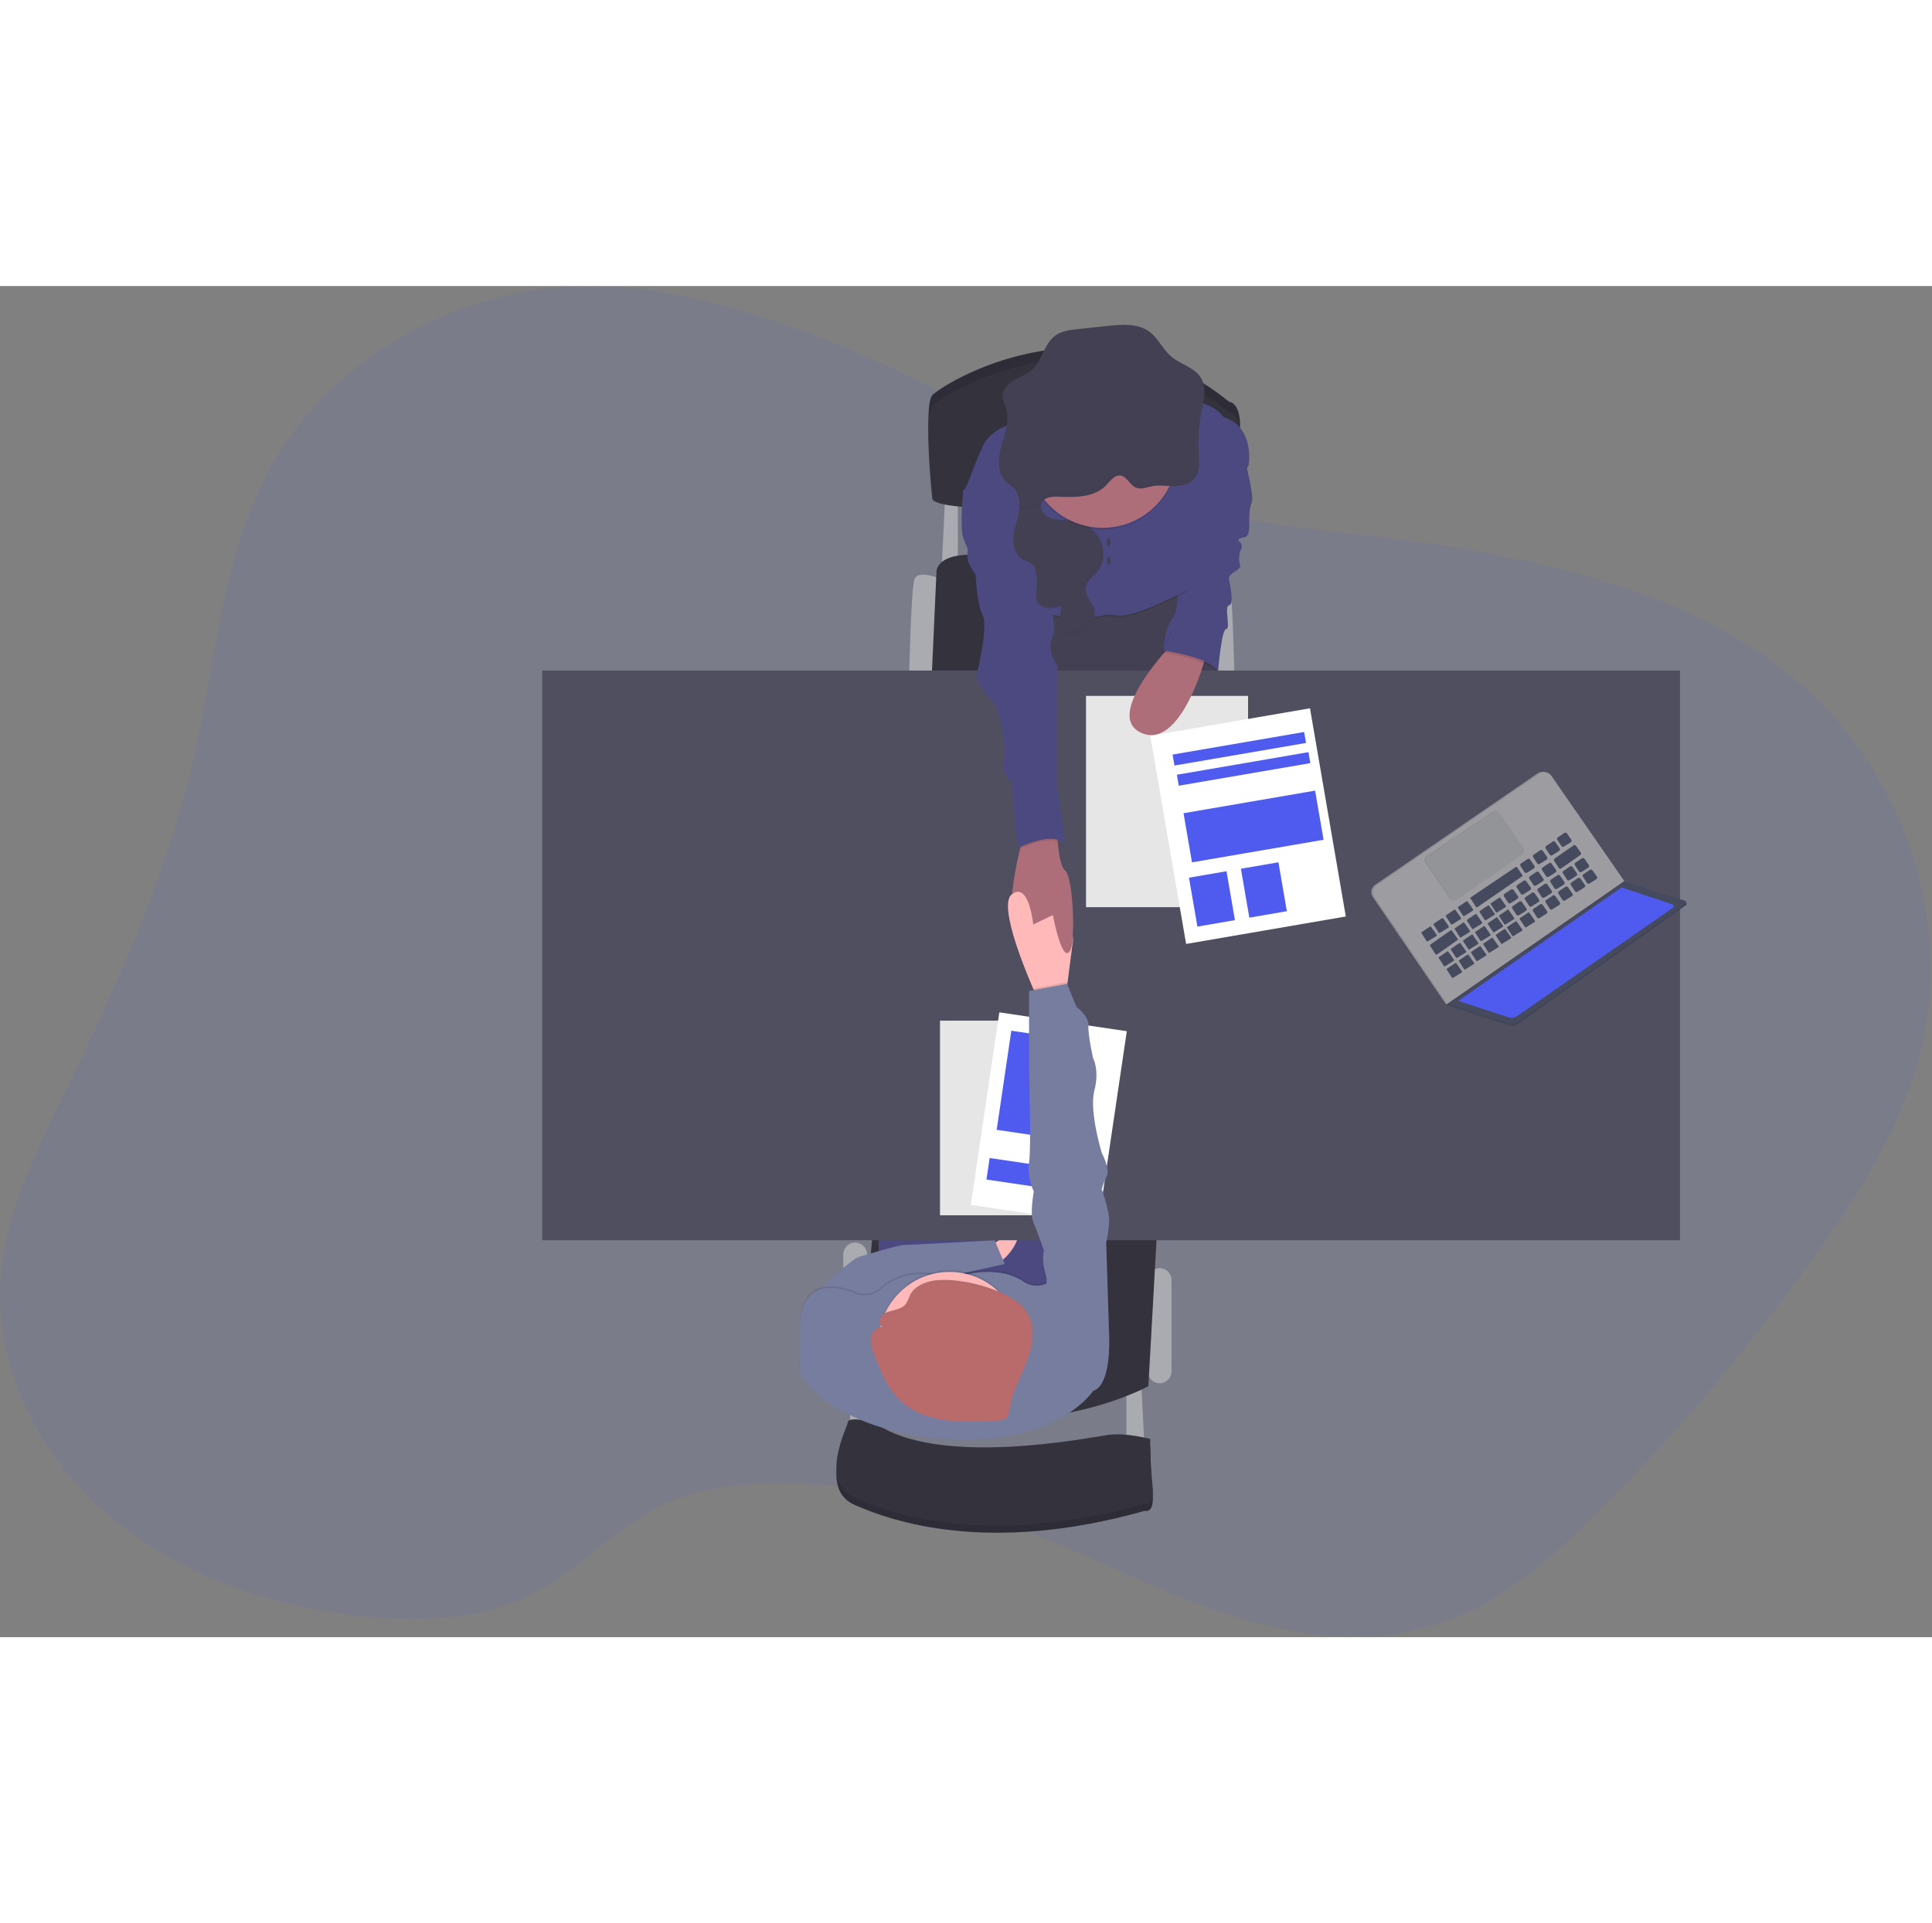 <svg width="700" height="697" viewBox="0 0 1085 759" fill="none" xmlns="http://www.w3.org/2000/svg">
<rect x="0" y="0" width="1085" height="759" fill="#808080" stroke="none"/>
<g clip-path="url(#clip0)">
<path opacity="0.1" d="M461.23 29.16C417.16 12.4 370.59 -1.6 323.05 0.16C253.15 2.74 186.05 42.07 153.19 99.82C125.31 148.75 121.87 206.1 109.86 260.4C95.08 327.29 66.72 390.88 36.44 453.05C20.18 486.45 3.02 520.57 0.35 557.18C-3.35 608.01 22.62 658.66 63.35 692.47C104.08 726.28 158.17 744.12 212.46 748.01C241.35 750.08 271.54 748.16 297.2 735.58C324.35 722.27 344.14 698.22 371.4 685.1C396.66 672.94 426.21 671.24 454.57 672.82C491.598 674.882 528.151 682.154 563.15 694.42C602.79 708.34 639.65 728.51 679.15 742.63C718.65 756.75 762.89 764.63 803.31 752.85C841.31 741.78 871.31 714.9 898.36 687.68C942.591 643.252 983.131 595.297 1019.58 544.29C1043.99 510.08 1066.71 473.99 1077.5 434.12C1098.14 357.89 1069.74 271.89 1006.75 219.83C954.56 176.7 884.52 157.98 815.96 146.62C753.44 136.26 681.15 135.62 623.6 108.62C568.72 82.84 518.78 51.06 461.23 29.16Z" fill="#4E5BEE"/>
<path d="M632.58 619V655.33H642.91L640.91 616.33L632.58 619Z" fill="#AAABB0"/>
<path d="M477.41 611.67V648H487.75L485.75 609L477.41 611.67Z" fill="#AAABB0"/>
<path d="M657.91 558.34C657.91 554.656 654.926 551.67 651.245 551.67C647.564 551.67 644.58 554.656 644.58 558.34V609.67C644.58 613.354 647.564 616.34 651.245 616.34C654.926 616.34 657.91 613.354 657.91 609.67V558.34Z" fill="#AAABB0"/>
<path d="M486.91 544C486.91 540.316 483.926 537.33 480.245 537.33C476.564 537.33 473.58 540.316 473.58 544V609.66C473.58 613.344 476.564 616.33 480.245 616.33C483.926 616.33 486.91 613.344 486.91 609.66V544Z" fill="#AAABB0"/>
<path d="M674.92 164.67C674.92 164.67 688.25 159 690.25 164.67C692.25 170.34 693.25 219.34 693.25 219.34H680.58L674.92 164.67Z" fill="#AAABB0"/>
<path d="M528.92 164.67C528.92 164.67 515.58 159 513.58 164.67C511.58 170.34 510.58 219.34 510.58 219.34H523.25L528.92 164.67Z" fill="#AAABB0"/>
<path d="M530.91 116L528.91 156.67H537.91V115L530.91 116Z" fill="#AAABB0"/>
<path d="M523.25 219.34L525.92 160.67C525.92 160.67 524.92 147.67 556.58 151.67C588.24 155.67 680.92 163.67 680.92 163.67V219.34H523.25Z" fill="#33323D"/>
<path d="M649.92 528.34L644.92 618C644.92 618 571.58 658.67 482.58 620L490.58 525.67L649.92 528.34Z" fill="#33323D"/>
<path d="M580.25 175.33L581.91 233.33H685.25L679.25 156.67L580.25 175.33Z" fill="#444053"/>
<path d="M590.75 490H493.41V613.33H590.75V490Z" fill="#4C4981"/>
<path d="M554.92 540.34C554.92 540.34 568.92 529.34 571.25 532.67C573.58 536 562.93 550.34 558.59 548.67C554.25 547 554.92 540.34 554.92 540.34Z" fill="#FFB9B9"/>
<path d="M943.48 216H304.51V536H943.48V216Z" fill="#504F60"/>
<path d="M523.58 113.67C523.58 113.67 518.58 67 523.58 61.34C528.58 55.68 612.58 2 690.25 65C690.25 65 697.58 65.34 696.25 82C695.466 92.544 695.52 103.134 696.41 113.67C696.41 113.67 529.25 125.67 523.58 113.67Z" fill="#33323D"/>
<path opacity="0.1" d="M523.58 113.67C523.58 113.67 518.58 67 523.58 61.34C528.58 55.68 612.58 2 690.25 65C690.25 65 697.58 65.34 696.25 82C695.466 92.544 695.52 103.134 696.41 113.67C696.41 113.67 529.25 125.67 523.58 113.67Z" fill="black"/>
<path d="M523.58 119.67C523.58 119.67 518.58 73 523.58 67.34C528.58 61.68 612.58 8 690.25 71C690.25 71 697.58 71.34 696.25 88C695.466 98.544 695.52 109.134 696.41 119.67C696.41 119.67 529.25 131.67 523.58 119.67Z" fill="#33323D"/>
<path d="M699.25 98.34C699.25 98.34 704.58 118.34 702.92 121.67C701.26 125 701.56 134.34 701.56 134.34C701.56 134.34 701.92 140.34 699.25 141C696.58 141.66 694.25 142 696.41 144C698.57 146 696.41 149 696.41 149C696.41 149 695.24 153.67 696.41 156.67C697.58 159.67 689.57 160.92 690.25 164.67C690.93 168.42 693.17 179 690.25 179.34C687.33 179.68 691.25 192.67 688.62 192.67C685.99 192.67 684.12 216 684.12 216C684.12 216 665.62 200.34 653.29 204.67C653.29 204.67 654.29 191.67 658.29 187C662.29 182.33 661.08 170.34 661.08 170.34L680.92 110.67L699.25 98.34Z" fill="#4C4981"/>
<path d="M600.25 374.12C595.92 378.91 591.25 353.33 591.25 353.33C591.25 353.33 578.92 370.33 570.92 359C565.38 351.15 569.75 328.91 572.92 316C574.34 310.26 575.54 306.36 575.54 306.36L593.54 303.36C593.54 303.36 593.6 307.28 594 312.04C594.54 318.47 595.71 326.45 598.2 328.36C602.59 331.67 604.59 369.29 600.25 374.12Z" fill="#AE6E79"/>
<path opacity="0.1" d="M590.92 74.67C590.92 74.67 559.58 74.34 551.92 91C544.26 107.66 543.92 113.34 540.92 116C537.92 118.66 573.58 132.67 573.58 132.67L575.25 190C575.25 190 582.25 182.91 593.58 186.12C604.91 189.33 619.25 186.12 619.25 186.12C619.25 186.12 618.58 184.91 627.92 186.12C637.26 187.33 666.92 171.67 666.92 171.67C666.92 171.67 667.41 146.59 666.75 141.25C666.09 135.91 687.91 96.67 687.91 96.67C687.91 96.67 704.91 80.34 687.25 74.67C687.25 74.67 681 65.25 664.92 65.34C648.84 65.43 590.92 74.67 590.92 74.67Z" fill="black"/>
<path d="M590.92 73.67C590.92 73.67 559.58 73.34 551.92 90C544.26 106.66 543.92 112.34 540.92 115C537.92 117.66 573.58 131.67 573.58 131.67L575.25 189C575.25 189 582.25 181.91 593.58 185.12C604.91 188.33 619.25 185.12 619.25 185.12C619.25 185.12 618.58 183.91 627.92 185.12C637.26 186.33 666.92 170.67 666.92 170.67C666.92 170.67 678.58 151.67 677.92 146.34C677.26 141.01 701.25 100.67 701.25 100.67C701.25 100.67 704.92 79.34 687.25 73.67C687.25 73.67 681 64.25 664.92 64.34C648.84 64.43 590.92 73.67 590.92 73.67Z" fill="#4C4981"/>
<path opacity="0.1" d="M594.08 312.01C587.21 309.87 576.43 314.59 573 316.01C574.42 310.27 575.62 306.37 575.62 306.37L593.62 303.37C593.62 303.37 593.65 307.29 594.08 312.01Z" fill="black"/>
<path d="M550.58 115H540.92C540.92 115 538.92 135.34 540.92 141.34C542.92 147.34 543.92 146.47 543.25 150.91C542.58 155.35 547.92 162.15 547.92 162.15C547.92 162.15 548.58 178.91 551.92 185.15C555.26 191.39 548.25 219.37 548.25 219.37C550.162 224.2 552.991 228.615 556.58 232.37C562.25 238.03 565.25 259.03 563.58 267.03C561.91 275.03 568.25 278.03 568.25 278.03C568.25 278.03 570.92 315.37 571.92 315.37C572.92 315.37 592.25 305.37 598.25 314.03L593.58 279.7L593.92 213.37C593.92 213.37 587.58 205.03 590.92 197.7C594.26 190.37 588.25 173.03 588.25 173.03L579.58 134.37L550.58 115Z" fill="#4C4981"/>
<path d="M490.58 642C490.58 642 476.58 639 476.25 642C475.92 645 459.58 675.67 479.92 684.67C500.26 693.67 554.58 713 642.92 688C642.92 688 648.58 690 647.25 677.67C645.92 665.34 645.92 651.67 645.92 651.67C645.92 651.67 632.58 648 622.58 649.34C612.58 650.68 525.58 668.34 490.58 642Z" fill="#33323D"/>
<path opacity="0.1" d="M490.58 642C490.58 642 476.58 639 476.25 642C475.92 645 459.58 675.67 479.92 684.67C500.26 693.67 554.58 713 642.92 688C642.92 688 648.58 690 647.25 677.67C645.92 665.34 645.92 651.67 645.92 651.67C645.92 651.67 632.58 648 622.58 649.34C612.58 650.68 525.58 668.34 490.58 642Z" fill="black"/>
<path d="M490.58 638C490.58 638 476.58 635 476.25 638C475.92 641 459.58 671.67 479.92 680.67C500.26 689.67 554.58 709 642.92 684C642.92 684 648.58 686 647.25 673.67C645.92 661.34 645.92 647.67 645.92 647.67C645.92 647.67 632.58 644 622.58 645.34C612.58 646.68 525.58 664.34 490.58 638Z" fill="#33323D"/>
<path d="M572.22 126.98C571.36 131.87 569.41 136.57 569.11 141.52C568.81 146.47 570.72 152.1 575.29 154.04C576.565 154.421 577.801 154.923 578.98 155.54C580.74 156.73 581.46 158.97 581.83 161.07C582.321 163.781 582.439 166.547 582.18 169.29C581.93 172.05 581.34 175.02 582.7 177.43C585.09 181.7 591.32 181.07 596.06 179.87L594.43 192.5C594.3 193.5 594.22 194.63 594.95 195.31C595.295 195.553 595.685 195.724 596.097 195.813C596.509 195.903 596.936 195.908 597.35 195.83C601.47 195.57 605.71 195 609.24 192.83C612.77 190.66 615.4 186.62 614.73 182.55C613.95 177.83 609.07 174.08 609.73 169.34C610.24 165.67 613.83 163.34 616.19 160.52C620.46 155.36 620.69 147.52 617.34 141.68C613.99 135.84 607.52 132.22 600.86 131.56C597.17 131.19 593.33 131.64 589.86 130.36C588.653 129.917 587.564 129.201 586.679 128.268C585.795 127.335 585.138 126.209 584.76 124.98" fill="#444053"/>
<path d="M455.92 571.67L459.41 564.07C459.41 564.07 478.25 546.52 482.58 545.29C486.91 544.06 504.58 538.7 507.25 538.7C509.92 538.7 558.59 536.03 558.59 536.03L564.25 549.37L503.17 562.78L482.58 577.78L455.92 571.67Z" fill="#767D9F"/>
<path d="M602.67 367L599.48 391.55L598.25 401L583.92 403C583.92 403 582.37 399.68 580.18 394.58C573.53 379.1 561.01 347.18 568.27 341.67C577.92 334.33 580.27 358.67 580.27 358.67L591.27 353.33L602.67 367Z" fill="#FFB9B9"/>
<path d="M600.28 412.67H527.91V522H600.28V412.67Z" fill="white"/>
<path opacity="0.1" d="M600.28 412.67H527.91V522H600.28V412.67Z" fill="black"/>
<path d="M632.807 418.59L561.215 408.005L545.225 516.159L616.816 526.744L632.807 418.59Z" fill="white"/>
<path d="M604.804 423.768L567.954 418.32L559.724 473.985L596.574 479.433L604.804 423.768Z" fill="#4E5BEE"/>
<path d="M600.418 496.426L555.774 489.826L553.986 501.914L598.631 508.515L600.418 496.426Z" fill="#4E5BEE"/>
<path opacity="0.1" d="M619.25 136.83C642.352 136.83 661.08 118.102 661.08 95C661.08 71.898 642.352 53.17 619.25 53.17C596.148 53.17 577.42 71.898 577.42 95C577.42 118.102 596.148 136.83 619.25 136.83Z" fill="black"/>
<path d="M619.25 135.83C642.352 135.83 661.08 117.102 661.08 94C661.08 70.898 642.352 52.17 619.25 52.17C596.148 52.17 577.42 70.898 577.42 94C577.42 117.102 596.148 135.83 619.25 135.83Z" fill="#AE6E79"/>
<path d="M584.76 125C584.476 123.923 584.578 122.78 585.05 121.77C586.64 118.46 591.17 118.17 594.84 118.34C603.47 118.74 612.94 118.79 619.69 113.34C622.49 111.1 625.62 105.47 629.69 106.54C633.31 107.49 634.82 112.4 638.59 113.49C641.32 114.28 644.15 113.02 646.93 112.49C650.93 111.7 655.03 112.36 659.09 112.39C663.15 112.42 667.56 111.65 670.33 108.68C674.07 104.68 673.46 98.43 673.13 92.95C672.72 85.871 673.2 78.769 674.56 71.81C675.92 64.89 678.01 57.15 674.19 51.22C670.55 45.57 663.01 44.02 657.86 39.69C653.04 35.69 650.49 29.28 645.4 25.57C638.99 20.9 630.28 21.57 622.4 22.38L605.3 24.2C600.89 24.67 596.3 25.2 592.67 27.83C586.12 32.57 585.22 42.42 579.02 47.61C576.26 49.91 572.73 51.05 569.58 52.77C566.43 54.49 563.39 57.21 563.03 60.77C562.73 63.77 564.35 66.54 565.14 69.43C567.01 76.33 564.09 83.43 562.22 90.38C560.35 97.33 559.99 105.77 565.42 110.38C566.52 111.32 567.8 112.04 568.87 113.02C572.54 116.37 573.04 122.02 572.19 126.9" fill="#444053"/>
<path d="M622.66 146.25C623.212 146.25 623.66 145.131 623.66 143.75C623.66 142.369 623.212 141.25 622.66 141.25C622.108 141.25 621.66 142.369 621.66 143.75C621.66 145.131 622.108 146.25 622.66 146.25Z" fill="#444053"/>
<path d="M622.66 156.67C623.212 156.67 623.66 155.551 623.66 154.17C623.66 152.789 623.212 151.67 622.66 151.67C622.108 151.67 621.66 152.789 621.66 154.17C621.66 155.551 622.108 156.67 622.66 156.67Z" fill="#444053"/>
<path d="M600.48 374.05C601.55 372.82 602.26 369.66 602.67 365.49L590.75 350.63C590.75 350.63 595.8 379.44 600.48 374.05Z" fill="#AE6E79"/>
<path opacity="0.1" d="M613.92 619.67C613.92 619.67 594.36 649.91 533.25 646.67C475.68 643.67 447.58 615.34 448.92 605.34C450.26 595.34 445.25 571 457.58 564C464.73 559.95 474.14 562.35 480.78 565.09C483.074 566.022 485.585 566.284 488.022 565.847C490.459 565.41 492.723 564.291 494.55 562.62C500.62 557.15 511.94 550.99 529.81 555.84C532.109 556.453 534.535 556.408 536.81 555.71C544.25 553.44 561.96 549.5 574.81 558.25C576.841 559.65 579.228 560.443 581.693 560.537C584.158 560.631 586.599 560.021 588.73 558.78L588.91 558.67C594.91 555 622.91 589.67 622.91 589.67C622.91 589.67 624.25 616.34 613.92 619.67Z" fill="black"/>
<path d="M613.92 620.67C613.92 620.67 594.36 650.91 533.25 647.67C475.68 644.67 447.58 616.34 448.92 606.34C450.26 596.34 445.25 572 457.58 565C464.73 560.95 474.14 563.35 480.78 566.09C483.074 567.022 485.585 567.284 488.022 566.847C490.459 566.41 492.723 565.291 494.55 563.62C500.62 558.15 511.94 551.99 529.81 556.84C532.109 557.453 534.535 557.408 536.81 556.71C544.25 554.44 561.96 550.5 574.81 559.25C576.841 560.65 579.228 561.443 581.693 561.537C584.158 561.631 586.599 561.021 588.73 559.78L588.91 559.67C594.91 556 622.91 590.67 622.91 590.67C622.91 590.67 624.25 617.34 613.92 620.67Z" fill="#767D9F"/>
<path opacity="0.1" d="M533.25 632.51C555.253 632.51 573.09 614.673 573.09 592.67C573.09 570.667 555.253 552.83 533.25 552.83C511.247 552.83 493.41 570.667 493.41 592.67C493.41 614.673 511.247 632.51 533.25 632.51Z" fill="black"/>
<path d="M533.25 633.51C555.253 633.51 573.09 615.673 573.09 593.67C573.09 571.667 555.253 553.83 533.25 553.83C511.247 553.83 493.41 571.667 493.41 593.67C493.41 615.673 511.247 633.51 533.25 633.51Z" fill="#FFB9B9"/>
<path d="M521.83 559.23C517.65 560.36 513.53 562.52 511.49 566.07C510.26 568.21 509.83 570.78 508.05 572.56C505.53 575.09 501.28 575.14 497.87 576.56C494.46 577.98 492.21 582.98 495.55 584.56C492.07 584.74 489.49 587.95 489.06 591.14C488.63 594.33 489.84 597.51 491.01 600.55C494.83 610.39 498.94 620.66 507.36 627.66C521.08 639.08 541.76 638.55 560.19 637.34C561.696 637.39 563.189 637.045 564.52 636.34C566.52 635.02 566.77 632.49 567.1 630.27C568.49 620.79 573.63 612.18 576.99 603.13C580.35 594.08 581.73 583.45 576.07 575.44C567.74 563.56 535.85 555.43 521.83 559.23Z" fill="#B96B6B"/>
<path opacity="0.1" d="M599.48 391.55L598.25 401L583.92 403C583.92 403 582.37 399.68 580.18 394.58L599.25 391L599.48 391.55Z" fill="black"/>
<path d="M614.58 600.34L622.92 590.67L621.25 537.34C622.071 533.492 622.629 529.593 622.92 525.67C623.25 520 618.75 507.34 618.75 507.34C619.448 504.806 620.396 502.347 621.58 500C623.58 496 618.76 487 618.76 487C618.76 487 611.58 463.67 614.58 452C617.58 440.33 613.85 433.67 613.85 433.67C613.85 433.67 610.92 420.67 611.25 415.34C611.58 410.01 604.58 405 604.58 405L599.25 392L577.92 396V441C577.92 441 579.25 484 577.92 492.34C576.59 500.68 580.58 508.67 580.58 508.67C580.58 508.67 578.25 521 580.25 525.67C582.25 530.34 586.25 541.67 586.25 541.67C585.508 545.719 585.737 549.887 586.92 553.83C588.92 559.67 586.92 563 586.92 563L614.58 600.34Z" fill="#767D9F"/>
<g opacity="0.1">
<path opacity="0.1" d="M674.59 68.52C673.462 74.374 672.956 80.33 673.08 86.29C673.166 81.334 673.684 76.395 674.63 71.53C675.51 67.09 676.63 62.31 676.39 57.88C676.021 61.462 675.42 65.016 674.59 68.52Z" fill="black"/>
<path opacity="0.1" d="M568.9 109.8C567.83 108.8 566.55 108.1 565.45 107.15C562.53 104.66 561.3 101.05 561.06 97.15C560.77 102.15 561.79 106.99 565.45 110.15C566.55 111.1 567.83 111.82 568.9 112.8C571.137 115.013 572.433 118.004 572.52 121.15C572.81 116.95 571.96 112.58 568.9 109.8Z" fill="black"/>
<path opacity="0.1" d="M565.71 72.46C565.885 70.348 565.702 68.221 565.17 66.17C564.59 64.03 563.55 61.94 563.17 59.79C563.17 60.02 563.09 60.26 563.06 60.51C562.77 63.51 564.39 66.28 565.17 69.17C565.457 70.246 565.638 71.348 565.71 72.46Z" fill="black"/>
<path opacity="0.1" d="M670.36 105.39C667.59 108.39 663.18 109.13 659.12 109.1C655.06 109.07 650.95 108.41 646.96 109.21C644.18 109.77 641.35 111.02 638.62 110.21C634.85 109.12 633.34 104.21 629.73 103.26C625.62 102.18 622.49 107.81 619.73 110.05C612.98 115.45 603.51 115.4 594.88 115.05C591.21 114.88 586.68 115.17 585.1 118.49C584.618 119.497 584.515 120.643 584.81 121.72L572.59 123.64C572.544 124.646 572.434 125.648 572.26 126.64L584.81 124.64C584.515 123.564 584.618 122.417 585.1 121.41C586.68 118.09 591.21 117.8 594.88 117.97C603.51 118.37 612.98 118.42 619.73 112.97C622.53 110.73 625.66 105.1 629.73 106.18C633.34 107.12 634.85 112.04 638.62 113.13C641.35 113.91 644.18 112.66 646.96 112.13C650.96 111.33 655.06 111.99 659.12 112.02C663.18 112.05 667.59 111.28 670.36 108.31C673.13 105.34 673.53 100.91 673.36 96.59C673.24 99.94 672.55 103.04 670.36 105.39Z" fill="black"/>
</g>
<g opacity="0.1">
<path opacity="0.1" d="M577.79 153.42C576.612 152.8 575.376 152.297 574.1 151.92C571.93 150.934 570.207 149.172 569.27 146.98C570.02 150.43 571.92 153.57 575.1 154.92C576.376 155.297 577.612 155.8 578.79 156.42C579.543 156.952 580.151 157.663 580.56 158.49C580.16 156.53 579.43 154.53 577.79 153.42Z" fill="black"/>
<path opacity="0.1" d="M594.87 177.75C590.26 178.92 584.24 179.53 581.71 175.62C581.789 176.562 582.061 177.478 582.51 178.31C584.67 182.16 589.95 182.03 594.44 181.08L594.87 177.75Z" fill="black"/>
<path opacity="0.1" d="M613.55 180.49C614.19 184.55 611.55 188.6 608.05 190.73C604.55 192.86 600.28 193.45 596.16 193.73C595.505 193.815 594.839 193.739 594.22 193.51C594.032 193.933 593.972 194.401 594.046 194.858C594.12 195.314 594.326 195.739 594.638 196.081C594.949 196.423 595.354 196.666 595.802 196.781C596.25 196.896 596.722 196.879 597.16 196.73C601.28 196.47 605.52 195.9 609.05 193.73C612.58 191.56 615.22 187.52 614.54 183.45C614.348 182.422 614.015 181.426 613.55 180.49Z" fill="black"/>
<path opacity="0.1" d="M617.99 144.29C618.6 146.721 618.648 149.26 618.128 151.712C617.608 154.164 616.535 156.466 614.99 158.44C612.63 161.3 609.04 163.59 608.53 167.26C608.36 168.947 608.709 170.646 609.53 172.13C609.44 171.51 609.44 170.88 609.53 170.26C610.04 166.59 613.63 164.26 615.99 161.44C619.87 156.75 620.41 149.84 617.99 144.29Z" fill="black"/>
</g>
<g opacity="0.1">
<path opacity="0.1" d="M497.88 578.1C501.28 576.69 505.53 576.64 508.06 574.1C509.84 572.32 510.27 569.75 511.5 567.62C513.5 564.06 517.65 561.91 521.83 560.78C535.83 556.98 567.75 565.1 576.07 576.87C578.508 580.431 579.838 584.634 579.89 588.95C580.21 583.968 578.87 579.02 576.08 574.88C567.76 563.11 535.87 554.99 521.84 558.79C517.66 559.92 513.54 562.07 511.51 565.63C510.28 567.76 509.85 570.33 508.07 572.11C505.54 574.64 501.29 574.69 497.89 576.11C495.3 577.18 493.38 580.34 494.08 582.46C494.359 581.501 494.843 580.614 495.499 579.861C496.156 579.108 496.968 578.507 497.88 578.1Z" fill="black"/>
<path opacity="0.1" d="M489.08 592.63C489.5 589.43 492.08 586.23 495.57 586.05C495.203 585.897 494.876 585.664 494.611 585.368C494.346 585.073 494.151 584.721 494.04 584.34C492.712 584.833 491.545 585.68 490.664 586.788C489.783 587.897 489.221 589.225 489.04 590.63C488.945 591.444 488.945 592.266 489.04 593.08C489.08 592.93 489.08 592.78 489.08 592.63Z" fill="black"/>
</g>
<path d="M700.91 230.24H609.91V348.91H700.91V230.24Z" fill="white"/>
<path opacity="0.1" d="M700.91 230.24H609.91V348.91H700.91V230.24Z" fill="black"/>
<path d="M735.679 237.202L645.996 252.629L666.113 369.581L755.796 354.155L735.679 237.202Z" fill="white"/>
<path d="M688.802 328.731L667.731 332.355L672.458 359.831L693.528 356.207L688.802 328.731Z" fill="#4E5BEE"/>
<path d="M717.959 323.71L696.888 327.334L701.615 354.811L722.685 351.186L717.959 323.71Z" fill="#4E5BEE"/>
<path d="M738.563 283.454L664.669 296.143L669.409 323.744L743.303 311.056L738.563 283.454Z" fill="#4E5BEE"/>
<path d="M732.404 250.512L658.51 263.201L659.568 269.359L733.461 256.67L732.404 250.512Z" fill="#4E5BEE"/>
<path d="M734.827 261.84L660.934 274.529L661.991 280.686L735.885 267.998L734.827 261.84Z" fill="#4E5BEE"/>
<path d="M661.08 198C661.08 198 619.25 240 640.25 250.67C661.25 261.34 674.92 215.17 674.92 215.17L678.24 204.67L661.08 198Z" fill="#AE6E79"/>
<path opacity="0.1" d="M657.42 194.29L652.25 205.71C652.25 205.71 677.75 209.29 683.08 217L679.92 196.85L676.17 188.25L657.42 194.29Z" fill="black"/>
<path d="M658.42 193.29L653.25 204.71C653.25 204.71 678.75 208.29 684.08 216L680.92 195.85L677.17 187.25L658.42 193.29Z" fill="#4C4981"/>
<path d="M812.78 403.26L812.23 403.64L812.99 403.98L813.81 403.91L813.91 403.34L812.78 403.26Z" fill="#464A5F"/>
<path opacity="0.1" d="M812.78 403.26L812.23 403.64L812.99 403.98L813.81 403.91L813.91 403.34L812.78 403.26Z" fill="black"/>
<path d="M812.78 403.26L812.22 403.62L811.78 403.08L812.05 402.64L812.3 402.56L812.78 403.26Z" fill="#9C9CA1"/>
<path opacity="0.1" d="M812.78 403.26L812.22 403.62L811.78 403.08L812.05 402.64L812.3 402.56L812.78 403.26Z" fill="black"/>
<path d="M911.21 334.15L870.27 275.02C869.907 274.492 869.444 274.041 868.907 273.693C868.37 273.344 867.769 273.105 867.139 272.989C866.51 272.873 865.863 272.882 865.237 273.016C864.611 273.15 864.017 273.406 863.49 273.77L772.23 336.41C771.162 337.143 770.429 338.269 770.191 339.542C769.953 340.815 770.23 342.131 770.96 343.2L811.79 403.08L911.21 334.15Z" fill="#9C9CA1"/>
<path opacity="0.1" d="M911.21 334.15L870.27 275.02C869.907 274.492 869.444 274.041 868.907 273.693C868.37 273.344 867.769 273.105 867.139 272.989C866.51 272.873 865.863 272.882 865.237 273.016C864.611 273.15 864.017 273.406 863.49 273.77L772.23 336.41C771.162 337.143 770.429 338.269 770.191 339.542C769.953 340.815 770.23 342.131 770.96 343.2L811.79 403.08L911.21 334.15Z" fill="black"/>
<path d="M912.21 334.29L871.27 275.16C870.906 274.632 870.442 274.181 869.904 273.832C869.366 273.483 868.765 273.244 868.134 273.128C867.504 273.012 866.856 273.021 866.229 273.155C865.602 273.29 865.008 273.546 864.48 273.91L773.23 336.59C772.163 337.323 771.429 338.449 771.19 339.721C770.95 340.993 771.223 342.309 771.95 343.38L812.78 403.29L912.21 334.29Z" fill="#9C9CA1"/>
<path d="M946.43 345.98L912.43 335.06L812.99 403.99L847.53 415.29C848.303 415.541 849.124 415.609 849.928 415.487C850.731 415.366 851.496 415.058 852.16 414.59L946.71 347.83C946.887 347.731 947.03 347.58 947.119 347.397C947.208 347.214 947.24 347.009 947.209 346.808C947.179 346.607 947.088 346.42 946.949 346.273C946.81 346.125 946.629 346.023 946.43 345.98Z" fill="#464A5F"/>
<path opacity="0.1" d="M946.43 345.98L912.43 335.06L812.99 403.99L847.53 415.29C848.303 415.541 849.124 415.609 849.928 415.487C850.731 415.366 851.496 415.058 852.16 414.59L946.71 347.83C946.887 347.731 947.03 347.58 947.119 347.397C947.208 347.214 947.24 347.009 947.209 346.808C947.179 346.607 947.088 346.42 946.949 346.273C946.81 346.125 946.629 346.023 946.43 345.98Z" fill="black"/>
<path d="M946.22 345.29L912.22 334.36L812.78 403.29L847.32 414.57C848.092 414.826 848.913 414.896 849.717 414.777C850.521 414.657 851.286 414.35 851.95 413.88L946.5 347.12C946.67 347.018 946.806 346.867 946.891 346.688C946.975 346.508 947.005 346.307 946.974 346.111C946.944 345.915 946.857 345.732 946.722 345.586C946.588 345.439 946.413 345.336 946.22 345.29Z" fill="#464A5F"/>
<g opacity="0.1">
<path opacity="0.1" d="M896.15 331.65L893.64 328.05C893.489 327.841 893.264 327.699 893.01 327.652C892.757 327.605 892.495 327.658 892.28 327.8L888.55 330.29C888.341 330.438 888.196 330.66 888.146 330.911C888.095 331.162 888.144 331.423 888.28 331.64L890.59 335.19C890.735 335.403 890.955 335.551 891.207 335.605C891.458 335.659 891.721 335.615 891.94 335.48L895.87 333.01C896.084 332.864 896.232 332.64 896.284 332.387C896.337 332.133 896.288 331.869 896.15 331.65Z" fill="black"/>
<path opacity="0.1" d="M889.45 336.29L886.93 332.7C886.779 332.491 886.553 332.349 886.3 332.302C886.047 332.255 885.785 332.308 885.57 332.45L881.85 334.96C881.639 335.106 881.492 335.328 881.44 335.579C881.388 335.83 881.434 336.092 881.57 336.31L883.88 339.86C884.023 340.074 884.243 340.225 884.495 340.281C884.746 340.337 885.01 340.294 885.23 340.16L889.17 337.69C889.281 337.617 889.377 337.523 889.451 337.413C889.526 337.303 889.578 337.179 889.604 337.049C889.63 336.918 889.63 336.784 889.603 336.654C889.577 336.524 889.525 336.4 889.45 336.29Z" fill="black"/>
<path opacity="0.1" d="M882.41 341.16L879.89 337.57C879.739 337.361 879.513 337.219 879.26 337.172C879.007 337.125 878.745 337.178 878.53 337.32L874.8 339.83C874.588 339.978 874.441 340.202 874.391 340.456C874.341 340.709 874.39 340.972 874.53 341.19L876.84 344.74C876.985 344.953 877.205 345.101 877.457 345.155C877.708 345.209 877.971 345.164 878.19 345.03L882.12 342.56C882.232 342.488 882.329 342.395 882.404 342.285C882.48 342.175 882.532 342.051 882.559 341.921C882.586 341.791 882.587 341.656 882.561 341.525C882.536 341.395 882.484 341.271 882.41 341.16Z" fill="black"/>
<path opacity="0.1" d="M875.28 346.1L872.76 342.5C872.609 342.294 872.386 342.153 872.135 342.107C871.884 342.06 871.624 342.111 871.41 342.25L867.68 344.77C867.47 344.918 867.326 345.14 867.276 345.391C867.225 345.642 867.273 345.903 867.41 346.12L869.72 349.67C869.863 349.882 870.081 350.031 870.33 350.086C870.579 350.142 870.84 350.101 871.06 349.97L875 347.49C875.11 347.417 875.204 347.324 875.278 347.214C875.351 347.105 875.403 346.982 875.429 346.853C875.455 346.724 875.455 346.591 875.43 346.462C875.404 346.332 875.353 346.21 875.28 346.1Z" fill="black"/>
<path opacity="0.1" d="M868.16 351.03L865.64 347.44C865.489 347.231 865.263 347.089 865.01 347.042C864.757 346.995 864.495 347.048 864.28 347.19L860.56 349.7C860.349 349.846 860.202 350.068 860.15 350.319C860.098 350.57 860.144 350.832 860.28 351.05L862.59 354.6C862.733 354.814 862.953 354.965 863.205 355.021C863.456 355.077 863.72 355.034 863.94 354.9L867.88 352.42C867.99 352.347 868.084 352.254 868.158 352.144C868.231 352.035 868.283 351.912 868.309 351.783C868.335 351.654 868.335 351.521 868.309 351.392C868.284 351.262 868.233 351.14 868.16 351.03Z" fill="black"/>
<path opacity="0.1" d="M861.35 356.41L858.22 351.95C858.187 351.9 858.144 351.858 858.094 351.825C858.045 351.792 857.989 351.769 857.93 351.758C857.871 351.747 857.811 351.748 857.753 351.76C857.694 351.772 857.639 351.796 857.59 351.83L853.01 354.92C852.96 354.952 852.916 354.995 852.882 355.044C852.848 355.093 852.825 355.149 852.812 355.208C852.8 355.266 852.8 355.327 852.812 355.386C852.823 355.444 852.847 355.5 852.88 355.55L855.75 359.96C855.816 360.061 855.918 360.133 856.036 360.159C856.154 360.185 856.278 360.164 856.38 360.1L861.22 357.1C861.278 357.067 861.328 357.022 861.367 356.967C861.406 356.913 861.433 356.851 861.445 356.785C861.457 356.719 861.455 356.652 861.439 356.587C861.422 356.522 861.392 356.462 861.35 356.41Z" fill="black"/>
<path opacity="0.1" d="M854.23 361.34L851.08 356.88C851.046 356.83 851.002 356.787 850.951 356.754C850.901 356.721 850.844 356.698 850.785 356.687C850.725 356.676 850.664 356.677 850.605 356.689C850.546 356.702 850.49 356.726 850.44 356.76L845.86 359.85C845.762 359.919 845.694 360.023 845.672 360.141C845.65 360.258 845.674 360.38 845.74 360.48L848.61 364.89C848.64 364.942 848.681 364.988 848.73 365.023C848.779 365.059 848.835 365.084 848.894 365.098C848.953 365.111 849.015 365.111 849.074 365.1C849.134 365.088 849.19 365.064 849.24 365.03L854.07 362.03C854.132 362.001 854.186 361.959 854.229 361.906C854.272 361.853 854.302 361.79 854.318 361.724C854.333 361.657 854.333 361.588 854.318 361.522C854.303 361.455 854.273 361.393 854.23 361.34Z" fill="black"/>
<path opacity="0.1" d="M847.92 365.71L844.79 361.29C844.72 361.194 844.615 361.128 844.497 361.108C844.38 361.087 844.259 361.113 844.16 361.18L839.58 364.26C839.48 364.329 839.41 364.434 839.386 364.554C839.361 364.673 839.384 364.797 839.45 364.9L842.32 369.31C842.387 369.409 842.49 369.479 842.607 369.505C842.724 369.531 842.847 369.511 842.95 369.45L847.79 366.45C847.857 366.419 847.915 366.372 847.959 366.313C848.004 366.255 848.034 366.186 848.047 366.114C848.059 366.041 848.054 365.967 848.032 365.896C848.01 365.826 847.972 365.762 847.92 365.71Z" fill="black"/>
<path opacity="0.1" d="M840.86 370.59L837.73 366.13C837.66 366.034 837.555 365.968 837.437 365.948C837.32 365.927 837.199 365.953 837.1 366.02L832.52 369.1C832.469 369.133 832.426 369.176 832.392 369.227C832.358 369.277 832.334 369.333 832.322 369.393C832.31 369.452 832.309 369.514 832.321 369.573C832.333 369.633 832.356 369.69 832.39 369.74L835.26 374.15C835.327 374.249 835.43 374.319 835.547 374.345C835.664 374.371 835.787 374.351 835.89 374.29L840.73 371.29C840.788 371.256 840.839 371.21 840.878 371.154C840.917 371.099 840.943 371.036 840.955 370.97C840.968 370.903 840.966 370.835 840.949 370.769C840.933 370.704 840.902 370.643 840.86 370.59Z" fill="black"/>
<path opacity="0.1" d="M834.02 375.29L830.89 370.83C830.857 370.78 830.814 370.738 830.764 370.705C830.714 370.672 830.659 370.649 830.6 370.638C830.541 370.627 830.481 370.628 830.423 370.64C830.364 370.652 830.309 370.676 830.26 370.71L825.68 373.8C825.629 373.832 825.586 373.875 825.552 373.924C825.518 373.973 825.495 374.029 825.482 374.088C825.47 374.146 825.47 374.207 825.482 374.266C825.493 374.324 825.516 374.38 825.55 374.43L828.42 378.84C828.486 378.941 828.588 379.013 828.706 379.039C828.824 379.065 828.948 379.044 829.05 378.98L833.89 375.98C833.948 375.947 833.998 375.902 834.037 375.847C834.076 375.793 834.103 375.731 834.115 375.665C834.127 375.599 834.125 375.532 834.109 375.467C834.092 375.402 834.062 375.342 834.02 375.29Z" fill="black"/>
<path opacity="0.1" d="M827.18 380.07L824.08 375.6C824.01 375.504 823.905 375.438 823.787 375.418C823.669 375.397 823.549 375.423 823.45 375.49L818.87 378.57C818.819 378.603 818.775 378.646 818.741 378.697C818.707 378.747 818.684 378.803 818.672 378.863C818.659 378.922 818.659 378.984 818.671 379.043C818.683 379.103 818.706 379.16 818.74 379.21L821.61 383.62C821.677 383.719 821.78 383.789 821.897 383.815C822.014 383.841 822.137 383.821 822.24 383.76L827.08 380.76C827.136 380.724 827.183 380.677 827.219 380.622C827.255 380.566 827.279 380.503 827.288 380.438C827.298 380.372 827.293 380.306 827.274 380.242C827.255 380.179 827.223 380.12 827.18 380.07Z" fill="black"/>
<path opacity="0.1" d="M820.34 384.8L817.21 380.34C817.177 380.29 817.134 380.248 817.084 380.215C817.035 380.182 816.979 380.159 816.92 380.148C816.861 380.137 816.801 380.138 816.743 380.15C816.684 380.162 816.629 380.186 816.58 380.22L812 383.29C811.95 383.322 811.906 383.365 811.872 383.414C811.838 383.463 811.815 383.519 811.803 383.578C811.79 383.636 811.79 383.697 811.802 383.756C811.813 383.814 811.836 383.87 811.87 383.92L814.74 388.33C814.806 388.431 814.908 388.503 815.026 388.529C815.144 388.555 815.268 388.534 815.37 388.47L820.21 385.47C820.265 385.437 820.312 385.392 820.349 385.34C820.386 385.287 820.411 385.227 820.424 385.164C820.436 385.101 820.435 385.036 820.42 384.973C820.406 384.91 820.379 384.851 820.34 384.8Z" fill="black"/>
<path opacity="0.1" d="M891.65 325.14L889.13 321.54C888.979 321.331 888.753 321.189 888.5 321.142C888.247 321.095 887.985 321.148 887.77 321.29L884.08 323.81C883.869 323.956 883.722 324.178 883.67 324.429C883.618 324.68 883.664 324.942 883.8 325.16L886.11 328.71C886.254 328.923 886.475 329.071 886.727 329.125C886.978 329.179 887.241 329.134 887.46 329L891.4 326.53C891.617 326.379 891.765 326.147 891.812 325.887C891.859 325.626 891.801 325.358 891.65 325.14Z" fill="black"/>
<path opacity="0.1" d="M881.8 310.91L879.28 307.29C879.129 307.084 878.906 306.943 878.655 306.897C878.404 306.85 878.144 306.902 877.93 307.04L874.2 309.55C873.989 309.696 873.842 309.918 873.79 310.169C873.738 310.42 873.785 310.682 873.92 310.9L876.23 314.45C876.373 314.664 876.593 314.815 876.845 314.871C877.096 314.927 877.36 314.884 877.58 314.75L881.52 312.28C881.736 312.134 881.887 311.908 881.939 311.652C881.992 311.396 881.942 311.13 881.8 310.91Z" fill="black"/>
<path opacity="0.1" d="M884.94 329.78L882.42 326.19C882.269 325.984 882.046 325.843 881.795 325.797C881.544 325.75 881.284 325.801 881.07 325.94L877.34 328.45C877.131 328.598 876.986 328.82 876.936 329.071C876.885 329.322 876.933 329.583 877.07 329.8L879.37 333.35C879.513 333.564 879.733 333.715 879.985 333.771C880.236 333.827 880.5 333.784 880.72 333.65L884.66 331.18C884.771 331.107 884.867 331.013 884.941 330.903C885.016 330.793 885.068 330.669 885.094 330.539C885.12 330.408 885.12 330.274 885.093 330.144C885.067 330.014 885.015 329.89 884.94 329.78Z" fill="black"/>
<path opacity="0.1" d="M877.9 334.65L875.38 331.06C875.229 330.851 875.003 330.709 874.75 330.662C874.497 330.615 874.235 330.668 874.02 330.81L870.3 333.29C870.086 333.436 869.938 333.66 869.885 333.913C869.833 334.167 869.881 334.431 870.02 334.65L872.33 338.2C872.474 338.413 872.695 338.561 872.947 338.615C873.198 338.669 873.461 338.625 873.68 338.49L877.62 336.02C877.836 335.874 877.987 335.648 878.039 335.392C878.091 335.136 878.041 334.87 877.9 334.65Z" fill="black"/>
<path opacity="0.1" d="M870.77 339.59L868.26 335.99C868.109 335.781 867.883 335.639 867.63 335.592C867.377 335.546 867.115 335.598 866.9 335.74L863.17 338.29C862.961 338.438 862.816 338.66 862.766 338.911C862.715 339.162 862.763 339.423 862.9 339.64L865.21 343.19C865.354 343.403 865.575 343.551 865.827 343.605C866.078 343.659 866.341 343.615 866.56 343.48L870.49 341.01C870.604 340.937 870.702 340.842 870.779 340.731C870.855 340.619 870.908 340.493 870.934 340.36C870.96 340.227 870.959 340.091 870.931 339.958C870.903 339.826 870.848 339.701 870.77 339.59Z" fill="black"/>
<path opacity="0.1" d="M875.25 315.78L872.73 312.19C872.579 311.984 872.356 311.843 872.105 311.797C871.854 311.75 871.594 311.801 871.38 311.94L867.65 314.45C867.439 314.596 867.292 314.818 867.24 315.069C867.188 315.32 867.234 315.582 867.37 315.8L869.68 319.35C869.823 319.564 870.043 319.715 870.295 319.771C870.546 319.827 870.81 319.784 871.03 319.65L874.97 317.18C875.081 317.107 875.177 317.013 875.251 316.903C875.326 316.793 875.378 316.669 875.404 316.539C875.43 316.408 875.43 316.274 875.403 316.144C875.377 316.014 875.325 315.89 875.25 315.78Z" fill="black"/>
<path opacity="0.1" d="M868.21 320.66L865.69 317.06C865.539 316.851 865.313 316.709 865.06 316.662C864.807 316.615 864.545 316.668 864.33 316.81L860.61 319.29C860.399 319.436 860.252 319.658 860.2 319.909C860.148 320.16 860.194 320.422 860.33 320.64L862.64 324.19C862.784 324.403 863.005 324.551 863.257 324.605C863.508 324.659 863.771 324.615 863.99 324.48L867.93 322.01C868.141 321.864 868.288 321.642 868.34 321.391C868.392 321.14 868.345 320.878 868.21 320.66Z" fill="black"/>
<path opacity="0.1" d="M861.08 325.59L858.56 322C858.411 321.792 858.188 321.65 857.937 321.601C857.686 321.553 857.426 321.603 857.21 321.74L853.48 324.29C853.271 324.438 853.126 324.66 853.076 324.911C853.025 325.162 853.073 325.423 853.21 325.64L855.52 329.19C855.663 329.404 855.883 329.555 856.135 329.611C856.386 329.667 856.65 329.624 856.87 329.49L860.8 327.01C860.914 326.937 861.012 326.842 861.089 326.731C861.165 326.619 861.218 326.493 861.244 326.36C861.27 326.227 861.269 326.091 861.241 325.958C861.213 325.826 861.158 325.701 861.08 325.59Z" fill="black"/>
<path opacity="0.1" d="M863.65 344.52L861.13 340.93C860.981 340.722 860.758 340.58 860.507 340.531C860.256 340.483 859.996 340.533 859.78 340.67L856.08 343.19C855.871 343.338 855.726 343.56 855.676 343.811C855.625 344.062 855.673 344.323 855.81 344.54L858.08 348.09C858.223 348.302 858.441 348.451 858.69 348.506C858.939 348.562 859.201 348.521 859.42 348.39L863.36 345.91C863.471 345.838 863.566 345.745 863.641 345.636C863.715 345.527 863.768 345.405 863.795 345.275C863.821 345.146 863.823 345.013 863.798 344.883C863.773 344.754 863.723 344.63 863.65 344.52Z" fill="black"/>
<path opacity="0.1" d="M856.53 349.45L854.01 345.86C853.859 345.651 853.633 345.509 853.38 345.462C853.127 345.415 852.865 345.468 852.65 345.61L848.93 348.12C848.719 348.266 848.572 348.488 848.52 348.739C848.468 348.99 848.514 349.252 848.65 349.47L850.96 353.02C851.103 353.234 851.323 353.385 851.575 353.441C851.826 353.497 852.09 353.454 852.31 353.32L856.25 350.85C856.361 350.777 856.457 350.683 856.531 350.573C856.606 350.463 856.658 350.339 856.684 350.209C856.71 350.078 856.71 349.944 856.683 349.814C856.657 349.684 856.605 349.56 856.53 349.45Z" fill="black"/>
<path opacity="0.1" d="M849.72 354.83L846.59 350.37C846.557 350.32 846.514 350.278 846.464 350.245C846.414 350.212 846.359 350.189 846.3 350.178C846.241 350.167 846.181 350.168 846.123 350.18C846.064 350.192 846.009 350.216 845.96 350.25L841.38 353.34C841.329 353.372 841.286 353.415 841.252 353.464C841.218 353.513 841.194 353.569 841.182 353.628C841.17 353.686 841.17 353.747 841.182 353.806C841.193 353.864 841.216 353.92 841.25 353.97L844.12 358.38C844.151 358.431 844.193 358.476 844.242 358.51C844.291 358.545 844.347 358.57 844.405 358.583C844.464 358.596 844.525 358.597 844.584 358.586C844.643 358.576 844.7 358.553 844.75 358.52L849.59 355.52C849.648 355.487 849.698 355.442 849.737 355.387C849.776 355.333 849.802 355.271 849.815 355.205C849.827 355.139 849.825 355.072 849.809 355.007C849.792 354.942 849.762 354.882 849.72 354.83Z" fill="black"/>
<path opacity="0.1" d="M843.41 359.2L840.28 354.73C840.21 354.634 840.105 354.568 839.987 354.548C839.87 354.527 839.749 354.553 839.65 354.62L835.08 357.7C834.98 357.769 834.91 357.874 834.886 357.994C834.861 358.113 834.884 358.237 834.95 358.34L837.82 362.75C837.887 362.849 837.99 362.919 838.107 362.945C838.224 362.971 838.347 362.952 838.45 362.89L843.29 359.89C843.35 359.859 843.402 359.814 843.442 359.759C843.482 359.705 843.509 359.642 843.521 359.575C843.533 359.508 843.529 359.439 843.509 359.374C843.49 359.309 843.456 359.25 843.41 359.2Z" fill="black"/>
<path opacity="0.1" d="M836.35 364.08L833.22 359.62C833.15 359.524 833.045 359.458 832.927 359.438C832.81 359.417 832.689 359.443 832.59 359.51L828.01 362.59C827.96 362.622 827.916 362.665 827.882 362.714C827.848 362.763 827.825 362.819 827.812 362.878C827.8 362.936 827.8 362.997 827.812 363.056C827.823 363.114 827.847 363.17 827.88 363.22L830.75 367.64C830.817 367.739 830.92 367.809 831.037 367.835C831.154 367.861 831.277 367.841 831.38 367.78L836.22 364.78C836.278 364.746 836.329 364.7 836.368 364.644C836.406 364.589 836.433 364.526 836.445 364.46C836.458 364.393 836.456 364.325 836.439 364.259C836.423 364.194 836.392 364.133 836.35 364.08Z" fill="black"/>
<path opacity="0.1" d="M829.51 368.82L826.38 364.36C826.347 364.31 826.304 364.268 826.254 364.235C826.204 364.202 826.149 364.179 826.09 364.168C826.031 364.157 825.971 364.158 825.913 364.17C825.854 364.182 825.799 364.206 825.75 364.24L821.17 367.29C821.12 367.322 821.076 367.365 821.042 367.414C821.008 367.463 820.985 367.519 820.972 367.578C820.96 367.636 820.96 367.697 820.972 367.756C820.983 367.814 821.006 367.87 821.04 367.92L823.91 372.33C823.976 372.431 824.078 372.503 824.196 372.529C824.314 372.555 824.438 372.534 824.54 372.47L829.38 369.47C829.432 369.437 829.477 369.393 829.512 369.342C829.547 369.291 829.571 369.233 829.583 369.173C829.595 369.112 829.595 369.049 829.582 368.989C829.57 368.928 829.545 368.871 829.51 368.82Z" fill="black"/>
<path opacity="0.1" d="M873.21 327.88L870.69 324.29C870.539 324.084 870.315 323.943 870.064 323.897C869.813 323.85 869.554 323.902 869.34 324.04L865.61 326.56C865.4 326.708 865.256 326.93 865.205 327.181C865.155 327.432 865.203 327.693 865.34 327.91L867.65 331.46C867.794 331.67 868.013 331.817 868.262 331.871C868.511 331.925 868.771 331.881 868.99 331.75L872.93 329.28C873.041 329.207 873.137 329.113 873.211 329.003C873.286 328.893 873.338 328.769 873.364 328.639C873.39 328.508 873.39 328.374 873.363 328.244C873.337 328.114 873.285 327.99 873.21 327.88Z" fill="black"/>
<path opacity="0.1" d="M866.08 332.82L863.56 329.22C863.409 329.011 863.184 328.869 862.93 328.822C862.677 328.775 862.415 328.828 862.2 328.97L858.48 331.49C858.269 331.636 858.122 331.858 858.07 332.109C858.018 332.36 858.065 332.622 858.2 332.84L860.51 336.39C860.653 336.604 860.873 336.755 861.125 336.811C861.376 336.867 861.64 336.824 861.86 336.69L865.8 334.21C865.91 334.137 866.004 334.044 866.078 333.934C866.152 333.825 866.203 333.702 866.229 333.573C866.255 333.444 866.255 333.311 866.23 333.182C866.204 333.052 866.153 332.93 866.08 332.82Z" fill="black"/>
<path opacity="0.1" d="M858.97 337.75L856.45 334.16C856.299 333.951 856.073 333.809 855.82 333.762C855.567 333.715 855.305 333.768 855.09 333.91L851.36 336.42C851.15 336.568 851.006 336.79 850.955 337.041C850.905 337.292 850.953 337.553 851.09 337.77L853.4 341.32C853.543 341.534 853.763 341.685 854.015 341.741C854.266 341.797 854.529 341.754 854.75 341.62L858.68 339.14C858.79 339.068 858.886 338.975 858.961 338.866C859.035 338.757 859.087 338.635 859.114 338.505C859.141 338.376 859.142 338.243 859.118 338.113C859.093 337.984 859.043 337.86 858.97 337.75Z" fill="black"/>
<path opacity="0.1" d="M851.84 342.68L849.32 339.09C849.169 338.884 848.946 338.743 848.695 338.697C848.444 338.65 848.184 338.701 847.97 338.84L844.24 341.35C844.031 341.498 843.886 341.72 843.836 341.971C843.785 342.222 843.833 342.483 843.97 342.7L846.28 346.29C846.423 346.502 846.641 346.651 846.89 346.706C847.139 346.762 847.4 346.721 847.62 346.59L851.56 344.12C851.677 344.047 851.778 343.951 851.856 343.838C851.934 343.725 851.988 343.596 852.014 343.461C852.041 343.326 852.039 343.187 852.009 343.052C851.979 342.918 851.921 342.791 851.84 342.68Z" fill="black"/>
<path opacity="0.1" d="M845.08 348.06L841.95 343.6C841.917 343.55 841.874 343.508 841.824 343.475C841.775 343.442 841.719 343.419 841.66 343.408C841.602 343.397 841.541 343.398 841.483 343.41C841.424 343.422 841.369 343.446 841.32 343.48L836.74 346.57C836.64 346.637 836.571 346.741 836.547 346.859C836.522 346.976 836.545 347.099 836.61 347.2L839.48 351.62C839.512 351.67 839.555 351.714 839.604 351.748C839.653 351.782 839.709 351.805 839.768 351.818C839.826 351.83 839.887 351.83 839.946 351.818C840.004 351.807 840.06 351.783 840.11 351.75L844.95 348.75C845.008 348.717 845.058 348.672 845.097 348.617C845.136 348.563 845.163 348.501 845.175 348.435C845.187 348.369 845.185 348.302 845.169 348.237C845.153 348.172 845.122 348.112 845.08 348.06Z" fill="black"/>
<path opacity="0.1" d="M838.73 352.43L835.6 347.96C835.528 347.863 835.421 347.797 835.302 347.777C835.183 347.756 835.06 347.782 834.96 347.85L830.39 350.93C830.289 350.999 830.22 351.104 830.195 351.224C830.171 351.343 830.194 351.467 830.26 351.57L833.13 355.98C833.195 356.081 833.298 356.153 833.416 356.179C833.534 356.205 833.657 356.184 833.76 356.12L838.6 353.12C838.658 353.087 838.708 353.042 838.747 352.987C838.786 352.933 838.812 352.871 838.825 352.805C838.837 352.739 838.835 352.672 838.819 352.607C838.802 352.542 838.772 352.482 838.73 352.43Z" fill="black"/>
<path opacity="0.1" d="M831.67 357.29L828.54 352.82C828.468 352.723 828.361 352.657 828.242 352.637C828.123 352.616 828 352.642 827.9 352.71L823.32 355.79C823.221 355.861 823.153 355.966 823.129 356.084C823.105 356.203 823.127 356.327 823.19 356.43L826.07 360.84C826.135 360.941 826.238 361.013 826.356 361.039C826.474 361.065 826.597 361.044 826.7 360.98L831.53 357.98C831.59 357.949 831.643 357.905 831.684 357.851C831.724 357.797 831.753 357.735 831.766 357.669C831.78 357.602 831.778 357.534 831.761 357.468C831.745 357.403 831.713 357.342 831.67 357.29Z" fill="black"/>
<path opacity="0.1" d="M824.83 362.05L821.7 357.59C821.666 357.54 821.622 357.497 821.572 357.464C821.521 357.431 821.464 357.408 821.405 357.397C821.345 357.386 821.284 357.387 821.225 357.399C821.166 357.412 821.11 357.436 821.06 357.47L816.48 360.56C816.382 360.629 816.314 360.733 816.292 360.851C816.27 360.968 816.294 361.09 816.36 361.19L819.23 365.6C819.261 365.652 819.302 365.698 819.351 365.733C819.399 365.769 819.455 365.794 819.514 365.808C819.574 365.821 819.635 365.821 819.694 365.81C819.754 365.798 819.81 365.774 819.86 365.74L824.69 362.74C824.75 362.709 824.803 362.665 824.844 362.611C824.885 362.557 824.913 362.495 824.926 362.429C824.94 362.362 824.938 362.294 824.921 362.228C824.905 362.163 824.873 362.102 824.83 362.05Z" fill="black"/>
<path opacity="0.1" d="M822.67 373.55L819.54 369.09C819.47 368.994 819.365 368.928 819.247 368.908C819.13 368.887 819.009 368.913 818.91 368.98L814.33 372.06C814.279 372.092 814.236 372.135 814.202 372.184C814.168 372.233 814.144 372.289 814.132 372.348C814.12 372.406 814.12 372.467 814.132 372.526C814.143 372.584 814.166 372.64 814.2 372.69L817.07 377.11C817.137 377.209 817.24 377.279 817.357 377.305C817.474 377.331 817.597 377.311 817.7 377.25L822.54 374.25C822.598 374.216 822.649 374.17 822.687 374.114C822.726 374.059 822.753 373.996 822.765 373.93C822.778 373.863 822.775 373.795 822.759 373.729C822.743 373.664 822.712 373.603 822.67 373.55Z" fill="black"/>
<path opacity="0.1" d="M815.83 378.29L812.7 373.83C812.667 373.78 812.624 373.738 812.574 373.705C812.525 373.672 812.469 373.649 812.41 373.638C812.351 373.627 812.291 373.628 812.233 373.64C812.174 373.652 812.119 373.676 812.07 373.71L807.49 376.8C807.44 376.832 807.396 376.875 807.362 376.924C807.328 376.973 807.305 377.029 807.292 377.088C807.28 377.146 807.28 377.207 807.292 377.266C807.303 377.324 807.327 377.38 807.36 377.43L810.23 381.84C810.296 381.941 810.398 382.013 810.516 382.039C810.634 382.065 810.758 382.044 810.86 381.98L815.7 378.98C815.758 378.947 815.808 378.902 815.847 378.847C815.886 378.793 815.913 378.731 815.925 378.665C815.937 378.599 815.935 378.532 815.919 378.467C815.902 378.402 815.872 378.342 815.83 378.29Z" fill="black"/>
<path opacity="0.1" d="M826.57 349.95L823.57 345.75C823.475 345.619 823.334 345.531 823.175 345.503C823.017 345.475 822.853 345.51 822.72 345.6L818.4 348.51C818.333 348.554 818.275 348.612 818.23 348.679C818.185 348.745 818.153 348.821 818.138 348.9C818.122 348.979 818.122 349.06 818.138 349.139C818.153 349.218 818.185 349.293 818.23 349.36L820.93 353.51C820.972 353.579 821.027 353.638 821.092 353.685C821.157 353.732 821.231 353.765 821.31 353.783C821.388 353.8 821.469 353.802 821.548 353.788C821.627 353.774 821.703 353.744 821.77 353.7L826.34 350.83C826.415 350.79 826.481 350.734 826.534 350.667C826.587 350.6 826.625 350.523 826.647 350.44C826.669 350.358 826.673 350.271 826.66 350.187C826.646 350.103 826.616 350.022 826.57 349.95Z" fill="black"/>
<path opacity="0.1" d="M819.73 354.69L816.78 350.49C816.735 350.424 816.677 350.367 816.61 350.323C816.542 350.279 816.467 350.248 816.388 350.233C816.309 350.218 816.228 350.219 816.149 350.236C816.071 350.253 815.996 350.284 815.93 350.33L811.61 353.29C811.543 353.333 811.485 353.39 811.44 353.456C811.395 353.522 811.364 353.596 811.348 353.674C811.333 353.753 811.332 353.833 811.348 353.911C811.364 353.99 811.395 354.064 811.44 354.13L814.14 358.29C814.228 358.424 814.365 358.519 814.521 358.555C814.678 358.59 814.842 358.563 814.98 358.48L819.55 355.61C819.627 355.566 819.694 355.505 819.745 355.433C819.797 355.361 819.833 355.278 819.85 355.191C819.867 355.104 819.865 355.014 819.844 354.927C819.824 354.841 819.785 354.76 819.73 354.69Z" fill="black"/>
<path opacity="0.1" d="M812.89 359.43L809.94 355.22C809.846 355.089 809.704 355.001 809.545 354.973C809.387 354.945 809.223 354.98 809.09 355.07L804.77 357.98C804.703 358.024 804.645 358.082 804.6 358.149C804.555 358.215 804.523 358.291 804.508 358.37C804.492 358.449 804.492 358.53 804.508 358.609C804.524 358.688 804.555 358.763 804.6 358.83L807.3 362.98C807.342 363.049 807.397 363.108 807.462 363.155C807.527 363.202 807.601 363.235 807.68 363.253C807.758 363.27 807.839 363.272 807.918 363.258C807.997 363.244 808.073 363.214 808.14 363.17L812.71 360.3C812.781 360.256 812.842 360.199 812.89 360.131C812.938 360.063 812.971 359.985 812.988 359.904C813.005 359.822 813.005 359.738 812.988 359.657C812.971 359.575 812.938 359.498 812.89 359.43Z" fill="black"/>
<path opacity="0.1" d="M806.14 364.29L803.01 359.82C802.94 359.724 802.835 359.658 802.717 359.638C802.6 359.617 802.479 359.643 802.38 359.71L797.8 362.79C797.699 362.859 797.63 362.964 797.606 363.084C797.581 363.203 797.604 363.327 797.67 363.43L800.54 367.84C800.607 367.939 800.71 368.009 800.827 368.035C800.944 368.061 801.067 368.041 801.17 367.98L806.01 364.98C806.071 364.95 806.124 364.906 806.165 364.852C806.206 364.797 806.234 364.734 806.247 364.667C806.259 364.6 806.256 364.532 806.238 364.466C806.219 364.401 806.186 364.34 806.14 364.29Z" fill="black"/>
<path opacity="0.1" d="M887.08 318.14L884.37 314.29C884.217 314.083 883.991 313.942 883.738 313.898C883.485 313.853 883.224 313.907 883.01 314.05L872.43 321.46C872.225 321.609 872.084 321.83 872.036 322.079C871.987 322.327 872.035 322.585 872.17 322.8L874.72 326.74C874.793 326.849 874.887 326.943 874.997 327.015C875.107 327.088 875.23 327.138 875.359 327.163C875.488 327.188 875.621 327.188 875.75 327.162C875.879 327.135 876.001 327.084 876.11 327.01L886.85 319.5C887.055 319.346 887.194 319.119 887.237 318.866C887.28 318.613 887.223 318.353 887.08 318.14Z" fill="black"/>
<path opacity="0.1" d="M817.97 366.64L814.65 361.95C814.616 361.9 814.572 361.857 814.521 361.824C814.47 361.791 814.413 361.769 814.353 361.759C814.294 361.748 814.232 361.75 814.173 361.764C814.114 361.778 814.059 361.804 814.01 361.84L802.59 369.84C802.493 369.907 802.425 370.009 802.403 370.125C802.381 370.241 802.405 370.362 802.47 370.46L805.59 375.29C805.623 375.342 805.667 375.387 805.718 375.422C805.769 375.457 805.827 375.481 805.887 375.493C805.948 375.505 806.011 375.505 806.071 375.493C806.132 375.48 806.189 375.455 806.24 375.42L817.85 367.29C817.952 367.219 818.021 367.111 818.044 366.99C818.066 366.868 818.04 366.742 817.97 366.64Z" fill="black"/>
<path opacity="0.1" d="M854.3 330.77L851.24 326.29C851.171 326.192 851.067 326.125 850.949 326.102C850.832 326.08 850.71 326.104 850.61 326.17L825.25 343.29C825.15 343.357 825.081 343.461 825.056 343.579C825.032 343.696 825.055 343.819 825.12 343.92L828.25 348.72C828.283 348.772 828.327 348.817 828.378 348.852C828.429 348.887 828.486 348.911 828.547 348.923C828.608 348.935 828.67 348.935 828.731 348.923C828.792 348.91 828.849 348.885 828.9 348.85L854.18 331.41C854.23 331.376 854.273 331.332 854.306 331.282C854.339 331.231 854.361 331.174 854.373 331.115C854.384 331.055 854.383 330.994 854.371 330.935C854.358 330.876 854.334 330.82 854.3 330.77Z" fill="black"/>
</g>
<path d="M896.82 331.77L894.3 328.17C894.149 327.961 893.924 327.819 893.67 327.772C893.417 327.725 893.155 327.778 892.94 327.92L889.22 330.44C889.009 330.586 888.862 330.808 888.81 331.059C888.758 331.31 888.804 331.572 888.94 331.79L891.25 335.34C891.393 335.554 891.613 335.705 891.865 335.761C892.116 335.817 892.38 335.774 892.6 335.64L896.54 333.16C896.65 333.087 896.744 332.994 896.818 332.884C896.892 332.775 896.943 332.652 896.969 332.523C896.995 332.394 896.995 332.261 896.97 332.132C896.944 332.002 896.893 331.88 896.82 331.77Z" fill="#464A5F"/>
<path d="M890.08 336.41L887.56 332.82C887.409 332.614 887.186 332.473 886.935 332.427C886.684 332.38 886.424 332.432 886.21 332.57L882.48 335.08C882.269 335.226 882.122 335.448 882.07 335.699C882.018 335.95 882.065 336.212 882.2 336.43L884.51 339.98C884.653 340.194 884.873 340.345 885.125 340.401C885.376 340.457 885.64 340.414 885.86 340.28L889.8 337.81C889.911 337.737 890.007 337.643 890.082 337.533C890.156 337.423 890.208 337.299 890.234 337.169C890.26 337.038 890.26 336.904 890.233 336.774C890.207 336.644 890.155 336.52 890.08 336.41Z" fill="#464A5F"/>
<path d="M883.08 341.29L880.56 337.7C880.409 337.491 880.184 337.349 879.93 337.302C879.677 337.255 879.415 337.308 879.2 337.45L875.48 339.97C875.269 340.116 875.122 340.338 875.07 340.589C875.018 340.84 875.065 341.102 875.2 341.32L877.51 344.87C877.655 345.083 877.876 345.231 878.127 345.285C878.378 345.339 878.641 345.295 878.86 345.16L882.8 342.69C882.911 342.617 883.007 342.523 883.082 342.413C883.156 342.303 883.208 342.179 883.234 342.049C883.26 341.918 883.26 341.784 883.233 341.654C883.207 341.524 883.155 341.4 883.08 341.29Z" fill="#464A5F"/>
<path d="M875.94 346.22L873.42 342.62C873.269 342.414 873.046 342.273 872.795 342.227C872.544 342.18 872.284 342.231 872.07 342.37L868.34 344.89C868.23 344.964 868.136 345.06 868.064 345.17C867.991 345.281 867.941 345.405 867.917 345.536C867.893 345.666 867.895 345.8 867.923 345.929C867.951 346.059 868.004 346.181 868.08 346.29L870.39 349.84C870.533 350.054 870.753 350.205 871.005 350.261C871.256 350.317 871.52 350.274 871.74 350.14L875.67 347.66C875.786 347.587 875.886 347.49 875.963 347.376C876.041 347.262 876.093 347.134 876.119 346.999C876.144 346.864 876.141 346.725 876.111 346.591C876.08 346.457 876.022 346.331 875.94 346.22Z" fill="#464A5F"/>
<path d="M868.82 351.15L866.3 347.56C866.149 347.354 865.926 347.213 865.675 347.167C865.424 347.12 865.165 347.171 864.95 347.31L861.22 349.82C861.011 349.968 860.866 350.19 860.816 350.441C860.766 350.692 860.814 350.953 860.95 351.17L863.25 354.72C863.393 354.934 863.613 355.085 863.865 355.141C864.116 355.197 864.38 355.154 864.6 355.02L868.54 352.54C868.65 352.467 868.745 352.374 868.818 352.264C868.892 352.155 868.943 352.032 868.969 351.903C868.995 351.774 868.995 351.641 868.97 351.512C868.944 351.382 868.893 351.26 868.82 351.15Z" fill="#464A5F"/>
<path d="M862.01 356.53L858.88 352.07C858.847 352.02 858.804 351.978 858.754 351.945C858.705 351.912 858.649 351.889 858.59 351.878C858.532 351.867 858.471 351.868 858.413 351.88C858.355 351.892 858.299 351.916 858.25 351.95L853.67 355.04C853.62 355.072 853.576 355.115 853.542 355.164C853.508 355.213 853.485 355.269 853.473 355.328C853.461 355.386 853.46 355.447 853.472 355.506C853.483 355.564 853.507 355.62 853.54 355.67L856.41 360.08C856.476 360.181 856.579 360.253 856.696 360.279C856.814 360.305 856.938 360.284 857.04 360.22L861.88 357.22C861.938 357.187 861.989 357.142 862.027 357.087C862.066 357.033 862.093 356.971 862.105 356.905C862.117 356.839 862.115 356.772 862.099 356.707C862.083 356.642 862.052 356.582 862.01 356.53Z" fill="#464A5F"/>
<path d="M854.89 361.46L851.76 357C851.726 356.95 851.682 356.907 851.632 356.874C851.581 356.841 851.524 356.818 851.465 356.807C851.405 356.796 851.344 356.797 851.285 356.809C851.226 356.822 851.17 356.846 851.12 356.88L846.55 359.97C846.5 360.002 846.456 360.045 846.422 360.094C846.388 360.143 846.365 360.199 846.353 360.258C846.34 360.316 846.34 360.377 846.352 360.436C846.363 360.494 846.387 360.55 846.42 360.6L849.29 365.02C849.322 365.07 849.365 365.114 849.414 365.148C849.463 365.182 849.519 365.205 849.578 365.218C849.636 365.23 849.697 365.23 849.756 365.218C849.814 365.207 849.87 365.183 849.92 365.15L854.76 362.15C854.817 362.116 854.866 362.07 854.904 362.016C854.942 361.961 854.968 361.899 854.98 361.834C854.992 361.769 854.99 361.702 854.975 361.637C854.96 361.573 854.931 361.513 854.89 361.46Z" fill="#464A5F"/>
<path d="M848.58 365.83L845.45 361.36C845.38 361.264 845.275 361.198 845.157 361.178C845.04 361.157 844.919 361.183 844.82 361.25L840.24 364.29C840.14 364.359 840.07 364.464 840.046 364.584C840.022 364.703 840.045 364.827 840.11 364.93L842.98 369.34C843.047 369.439 843.15 369.509 843.267 369.535C843.384 369.561 843.507 369.541 843.61 369.48L848.45 366.48C848.502 366.447 848.547 366.403 848.582 366.352C848.617 366.301 848.641 366.243 848.653 366.183C848.666 366.122 848.665 366.059 848.653 365.999C848.64 365.938 848.615 365.881 848.58 365.83Z" fill="#464A5F"/>
<path d="M841.52 370.72L838.39 366.29C838.32 366.194 838.215 366.128 838.097 366.108C837.98 366.087 837.859 366.113 837.76 366.18L833.18 369.26C833.129 369.293 833.086 369.336 833.052 369.387C833.018 369.437 832.994 369.493 832.982 369.553C832.97 369.612 832.97 369.674 832.981 369.733C832.993 369.793 833.016 369.849 833.05 369.9L835.92 374.31C835.987 374.409 836.09 374.479 836.207 374.505C836.324 374.531 836.447 374.511 836.55 374.45L841.39 371.45C841.455 371.418 841.511 371.371 841.555 371.314C841.598 371.256 841.627 371.189 841.64 371.118C841.653 371.047 841.648 370.974 841.627 370.905C841.607 370.836 841.57 370.772 841.52 370.72Z" fill="#464A5F"/>
<path d="M834.68 375.45L831.55 370.99C831.517 370.94 831.474 370.898 831.424 370.865C831.375 370.832 831.319 370.809 831.26 370.798C831.202 370.787 831.141 370.788 831.083 370.8C831.025 370.812 830.969 370.836 830.92 370.87L826.34 373.96C826.29 373.992 826.246 374.035 826.212 374.084C826.178 374.133 826.155 374.189 826.143 374.248C826.13 374.306 826.13 374.367 826.142 374.426C826.153 374.484 826.177 374.54 826.21 374.59L829.08 379C829.112 379.051 829.153 379.096 829.202 379.13C829.251 379.165 829.307 379.19 829.365 379.203C829.424 379.216 829.485 379.217 829.544 379.206C829.603 379.196 829.66 379.173 829.71 379.14L834.55 376.14C834.608 376.107 834.658 376.062 834.697 376.007C834.736 375.953 834.763 375.891 834.775 375.825C834.787 375.759 834.785 375.692 834.769 375.627C834.753 375.562 834.722 375.502 834.68 375.45Z" fill="#464A5F"/>
<path d="M827.84 380.19L824.71 375.72C824.64 375.624 824.535 375.558 824.417 375.538C824.3 375.517 824.179 375.543 824.08 375.61L819.5 378.69C819.4 378.759 819.33 378.864 819.306 378.984C819.282 379.103 819.305 379.227 819.37 379.33L822.24 383.74C822.307 383.839 822.41 383.909 822.527 383.935C822.644 383.961 822.767 383.941 822.87 383.88L827.71 380.88C827.768 380.847 827.818 380.802 827.857 380.747C827.896 380.693 827.923 380.631 827.935 380.565C827.947 380.499 827.945 380.432 827.929 380.367C827.913 380.302 827.882 380.242 827.84 380.19Z" fill="#464A5F"/>
<path d="M821 384.92L817.87 380.46C817.837 380.41 817.794 380.368 817.744 380.335C817.695 380.302 817.639 380.279 817.58 380.268C817.521 380.257 817.461 380.258 817.403 380.27C817.344 380.282 817.289 380.306 817.24 380.34L812.66 383.43C812.61 383.462 812.566 383.505 812.532 383.554C812.498 383.603 812.475 383.659 812.462 383.718C812.45 383.776 812.45 383.837 812.462 383.896C812.473 383.954 812.496 384.01 812.53 384.06L815.4 388.47C815.431 388.521 815.473 388.566 815.522 388.6C815.571 388.635 815.627 388.66 815.685 388.673C815.744 388.686 815.805 388.687 815.864 388.676C815.923 388.666 815.98 388.643 816.03 388.61L820.87 385.61C820.928 385.577 820.978 385.532 821.017 385.477C821.056 385.423 821.082 385.361 821.095 385.295C821.107 385.229 821.105 385.162 821.089 385.097C821.072 385.032 821.042 384.972 821 384.92Z" fill="#464A5F"/>
<path d="M892.31 325.29L889.79 321.69C889.64 321.484 889.416 321.343 889.165 321.297C888.914 321.25 888.655 321.301 888.44 321.44L884.71 323.96C884.501 324.108 884.356 324.33 884.306 324.581C884.256 324.832 884.304 325.093 884.44 325.31L886.74 328.86C886.883 329.074 887.103 329.225 887.355 329.281C887.606 329.337 887.87 329.294 888.09 329.16L892.03 326.68C892.14 326.607 892.235 326.514 892.308 326.404C892.382 326.295 892.433 326.172 892.459 326.043C892.485 325.914 892.485 325.781 892.46 325.652C892.434 325.522 892.383 325.4 892.31 325.29Z" fill="#464A5F"/>
<path d="M882.46 311.03L879.94 307.44C879.789 307.234 879.566 307.093 879.315 307.047C879.064 307 878.804 307.051 878.59 307.19L874.86 309.7C874.651 309.848 874.506 310.07 874.456 310.321C874.405 310.572 874.454 310.833 874.59 311.05L876.9 314.6C877.043 314.812 877.261 314.961 877.51 315.016C877.76 315.072 878.021 315.03 878.24 314.9L882.18 312.43C882.291 312.357 882.387 312.263 882.462 312.153C882.536 312.043 882.588 311.919 882.614 311.789C882.64 311.658 882.64 311.524 882.613 311.394C882.587 311.264 882.535 311.14 882.46 311.03Z" fill="#464A5F"/>
<path d="M885.6 329.9L883.08 326.29C882.929 326.084 882.706 325.943 882.455 325.897C882.204 325.85 881.944 325.902 881.73 326.04L878 328.55C877.791 328.698 877.646 328.92 877.596 329.171C877.545 329.422 877.593 329.683 877.73 329.9L880.04 333.45C880.183 333.662 880.401 333.811 880.65 333.866C880.899 333.922 881.16 333.881 881.38 333.75L885.32 331.28C885.539 331.133 885.692 330.906 885.744 330.648C885.796 330.389 885.745 330.12 885.6 329.9Z" fill="#464A5F"/>
<path d="M878.56 334.77L876.08 331.18C875.929 330.974 875.706 330.833 875.455 330.787C875.204 330.74 874.944 330.792 874.73 330.93L871 333.44C870.788 333.588 870.641 333.812 870.591 334.066C870.541 334.319 870.59 334.582 870.73 334.8L873.03 338.35C873.174 338.563 873.395 338.711 873.647 338.765C873.898 338.819 874.161 338.775 874.38 338.64L878.32 336.17C878.428 336.094 878.52 335.998 878.591 335.886C878.661 335.775 878.709 335.65 878.732 335.52C878.754 335.39 878.75 335.257 878.721 335.128C878.691 334.999 878.637 334.877 878.56 334.77Z" fill="#464A5F"/>
<path d="M871.44 339.71L868.92 336.11C868.769 335.901 868.543 335.759 868.29 335.712C868.037 335.665 867.775 335.718 867.56 335.86L863.84 338.38C863.629 338.526 863.482 338.748 863.43 338.999C863.378 339.25 863.424 339.512 863.56 339.73L865.87 343.28C866.013 343.494 866.233 343.645 866.485 343.701C866.736 343.757 867 343.714 867.22 343.58L871.16 341.1C871.27 341.027 871.364 340.934 871.438 340.824C871.512 340.715 871.563 340.592 871.589 340.463C871.615 340.334 871.615 340.201 871.59 340.072C871.564 339.942 871.513 339.82 871.44 339.71Z" fill="#464A5F"/>
<path d="M875.91 315.9L873.39 312.29C873.239 312.084 873.016 311.943 872.765 311.897C872.514 311.85 872.254 311.902 872.04 312.04L868.31 314.55C868.101 314.698 867.956 314.92 867.906 315.171C867.855 315.422 867.904 315.683 868.04 315.9L870.35 319.45C870.493 319.662 870.711 319.811 870.96 319.866C871.209 319.922 871.471 319.881 871.69 319.75L875.63 317.28C875.849 317.133 876.002 316.906 876.054 316.648C876.106 316.389 876.055 316.12 875.91 315.9Z" fill="#464A5F"/>
<path d="M868.87 320.78L866.35 317.18C866.199 316.974 865.976 316.833 865.725 316.787C865.474 316.74 865.214 316.792 865 316.93L861.27 319.45C861.059 319.596 860.912 319.818 860.86 320.069C860.808 320.32 860.855 320.582 860.99 320.8L863.3 324.35C863.443 324.564 863.663 324.715 863.915 324.771C864.166 324.827 864.43 324.784 864.65 324.65L868.59 322.17C868.7 322.097 868.794 322.004 868.868 321.894C868.942 321.785 868.993 321.662 869.019 321.533C869.045 321.404 869.045 321.271 869.02 321.142C868.994 321.012 868.943 320.89 868.87 320.78Z" fill="#464A5F"/>
<path d="M861.75 325.71L859.23 322.12C859.079 321.911 858.853 321.769 858.6 321.722C858.347 321.675 858.085 321.728 857.87 321.87L854.15 324.38C853.939 324.526 853.792 324.748 853.74 324.999C853.688 325.25 853.734 325.512 853.87 325.73L856.18 329.29C856.323 329.504 856.543 329.655 856.795 329.711C857.046 329.767 857.31 329.724 857.53 329.59L861.46 327.11C861.572 327.038 861.669 326.945 861.744 326.835C861.82 326.725 861.872 326.601 861.899 326.471C861.926 326.341 861.927 326.206 861.901 326.075C861.876 325.945 861.824 325.821 861.75 325.71Z" fill="#464A5F"/>
<path d="M864.31 344.64L861.79 341.05C861.64 340.844 861.416 340.703 861.165 340.657C860.914 340.61 860.655 340.662 860.44 340.8L856.71 343.29C856.501 343.438 856.356 343.66 856.306 343.911C856.256 344.162 856.304 344.423 856.44 344.64L858.75 348.19C858.893 348.402 859.111 348.551 859.36 348.606C859.61 348.662 859.871 348.621 860.09 348.49L864.03 346.01C864.247 345.864 864.397 345.638 864.449 345.382C864.502 345.126 864.452 344.86 864.31 344.64Z" fill="#464A5F"/>
<path d="M857.19 349.57L854.67 345.98C854.519 345.774 854.296 345.633 854.045 345.587C853.794 345.54 853.534 345.592 853.32 345.73L849.59 348.29C849.379 348.436 849.232 348.658 849.18 348.909C849.128 349.16 849.174 349.422 849.31 349.64L851.62 353.19C851.763 353.404 851.983 353.555 852.235 353.611C852.486 353.667 852.75 353.624 852.97 353.49L856.91 351.02C857.028 350.947 857.13 350.851 857.21 350.737C857.289 350.623 857.343 350.493 857.37 350.357C857.396 350.22 857.394 350.08 857.363 349.944C857.332 349.809 857.273 349.681 857.19 349.57Z" fill="#464A5F"/>
<path d="M850.38 354.95L847.25 350.49C847.217 350.44 847.174 350.398 847.124 350.365C847.075 350.332 847.019 350.309 846.96 350.298C846.902 350.287 846.841 350.288 846.783 350.3C846.725 350.312 846.669 350.336 846.62 350.37L842.08 353.46C842.03 353.492 841.986 353.535 841.952 353.584C841.918 353.633 841.895 353.689 841.883 353.748C841.87 353.806 841.87 353.867 841.882 353.926C841.893 353.984 841.917 354.04 841.95 354.09L844.82 358.5C844.852 358.551 844.893 358.596 844.942 358.63C844.991 358.665 845.047 358.69 845.105 358.703C845.164 358.716 845.225 358.717 845.284 358.706C845.343 358.696 845.4 358.673 845.45 358.64L850.29 355.64C850.344 355.603 850.389 355.554 850.423 355.498C850.457 355.442 850.479 355.38 850.488 355.315C850.496 355.25 850.491 355.184 850.473 355.121C850.454 355.058 850.422 355 850.38 354.95Z" fill="#464A5F"/>
<path d="M844.08 359.29L840.95 354.82C840.878 354.723 840.771 354.657 840.652 354.637C840.533 354.616 840.41 354.642 840.31 354.71L835.73 357.79C835.632 357.861 835.564 357.966 835.539 358.084C835.515 358.203 835.537 358.327 835.6 358.43L838.48 362.84C838.546 362.941 838.648 363.013 838.766 363.039C838.884 363.065 839.008 363.044 839.11 362.98L843.94 359.98C844 359.949 844.053 359.905 844.094 359.851C844.135 359.797 844.163 359.735 844.176 359.669C844.19 359.602 844.188 359.534 844.171 359.468C844.155 359.403 844.123 359.342 844.08 359.29Z" fill="#464A5F"/>
<path d="M837.01 364.21L833.88 359.74C833.81 359.644 833.705 359.578 833.587 359.558C833.47 359.537 833.349 359.563 833.25 359.63L828.67 362.71C828.57 362.779 828.5 362.884 828.476 363.004C828.451 363.123 828.475 363.247 828.54 363.35L831.41 367.76C831.477 367.859 831.58 367.929 831.697 367.955C831.814 367.981 831.937 367.961 832.04 367.9L836.88 364.9C836.941 364.87 836.994 364.826 837.035 364.772C837.076 364.717 837.104 364.654 837.117 364.587C837.129 364.52 837.126 364.452 837.108 364.386C837.089 364.321 837.056 364.26 837.01 364.21Z" fill="#464A5F"/>
<path d="M830.18 368.94L827.08 364.48C827.047 364.43 827.004 364.388 826.954 364.355C826.904 364.322 826.849 364.299 826.79 364.288C826.731 364.277 826.671 364.278 826.613 364.29C826.554 364.302 826.499 364.326 826.45 364.36L821.87 367.45C821.77 367.517 821.701 367.621 821.676 367.739C821.652 367.856 821.675 367.979 821.74 368.08L824.61 372.49C824.676 372.591 824.778 372.663 824.896 372.689C825.014 372.715 825.138 372.694 825.24 372.63L830.08 369.63C830.137 369.596 830.186 369.549 830.223 369.493C830.26 369.438 830.284 369.375 830.294 369.309C830.303 369.243 830.298 369.175 830.278 369.112C830.259 369.048 830.225 368.989 830.18 368.94Z" fill="#464A5F"/>
<path d="M873.87 328.01L871.36 324.41C871.209 324.201 870.983 324.059 870.73 324.012C870.477 323.965 870.215 324.018 870 324.16L866.27 326.68C866.061 326.828 865.916 327.05 865.866 327.301C865.815 327.552 865.863 327.813 866 328.03L868.31 331.58C868.454 331.793 868.675 331.941 868.927 331.995C869.178 332.049 869.441 332.004 869.66 331.87L873.59 329.4C873.7 329.327 873.794 329.234 873.868 329.124C873.942 329.015 873.993 328.892 874.019 328.763C874.045 328.634 874.045 328.501 874.02 328.372C873.994 328.242 873.943 328.12 873.87 328.01Z" fill="#464A5F"/>
<path d="M866.75 332.94L864.23 329.35C864.081 329.142 863.858 329 863.607 328.951C863.356 328.903 863.096 328.953 862.88 329.09L859.15 331.61C858.941 331.758 858.796 331.98 858.746 332.231C858.696 332.482 858.744 332.743 858.88 332.96L861.19 336.51C861.333 336.722 861.551 336.871 861.8 336.926C862.05 336.982 862.311 336.94 862.53 336.81L866.47 334.33C866.58 334.257 866.674 334.164 866.748 334.054C866.822 333.945 866.873 333.822 866.899 333.693C866.925 333.564 866.925 333.431 866.9 333.302C866.874 333.172 866.823 333.05 866.75 332.94Z" fill="#464A5F"/>
<path d="M859.63 337.87L857.08 334.29C856.929 334.081 856.704 333.939 856.45 333.892C856.197 333.845 855.935 333.898 855.72 334.04L852.08 336.54C851.869 336.686 851.722 336.908 851.67 337.159C851.618 337.41 851.665 337.672 851.8 337.89L854.11 341.44C854.253 341.654 854.473 341.805 854.725 341.861C854.976 341.917 855.24 341.874 855.46 341.74L859.4 339.27C859.507 339.193 859.599 339.096 859.668 338.984C859.738 338.873 859.785 338.748 859.806 338.618C859.828 338.488 859.823 338.355 859.793 338.226C859.763 338.098 859.707 337.977 859.63 337.87Z" fill="#464A5F"/>
<path d="M852.5 342.8L849.98 339.21C849.829 339.004 849.606 338.863 849.355 338.817C849.104 338.77 848.844 338.822 848.63 338.96L844.9 341.47C844.691 341.618 844.546 341.84 844.496 342.091C844.446 342.342 844.494 342.603 844.63 342.82L846.94 346.37C847.083 346.582 847.301 346.731 847.55 346.786C847.8 346.842 848.061 346.801 848.28 346.67L852.22 344.2C852.331 344.127 852.427 344.033 852.502 343.923C852.576 343.813 852.628 343.689 852.654 343.559C852.68 343.428 852.68 343.294 852.653 343.164C852.627 343.034 852.575 342.91 852.5 342.8Z" fill="#464A5F"/>
<path d="M845.7 348.18L842.57 343.72C842.536 343.67 842.492 343.627 842.442 343.594C842.391 343.561 842.334 343.538 842.275 343.527C842.215 343.516 842.154 343.517 842.095 343.529C842.036 343.542 841.98 343.566 841.93 343.6L837.35 346.69C837.25 346.757 837.181 346.861 837.156 346.979C837.132 347.096 837.155 347.219 837.22 347.32L840.09 351.74C840.123 351.791 840.166 351.834 840.217 351.868C840.267 351.902 840.323 351.926 840.383 351.938C840.442 351.95 840.504 351.951 840.563 351.939C840.623 351.927 840.679 351.904 840.73 351.87L845.56 348.87C845.619 348.838 845.67 348.793 845.71 348.739C845.75 348.685 845.777 348.623 845.791 348.558C845.804 348.492 845.803 348.424 845.787 348.359C845.771 348.294 845.742 348.233 845.7 348.18Z" fill="#464A5F"/>
<path d="M839.39 352.55L836.26 348.09C836.227 348.04 836.184 347.998 836.134 347.965C836.085 347.932 836.029 347.909 835.97 347.898C835.911 347.887 835.851 347.888 835.793 347.9C835.734 347.912 835.679 347.936 835.63 347.97L831.08 351.05C830.98 351.119 830.91 351.224 830.886 351.344C830.861 351.463 830.884 351.587 830.95 351.69L833.82 356.1C833.887 356.199 833.99 356.269 834.107 356.295C834.224 356.321 834.347 356.302 834.45 356.24L839.29 353.24C839.346 353.204 839.393 353.157 839.429 353.102C839.465 353.046 839.489 352.983 839.498 352.918C839.508 352.852 839.503 352.786 839.484 352.722C839.466 352.659 839.433 352.6 839.39 352.55Z" fill="#464A5F"/>
<path d="M832.33 357.44L829.2 352.97C829.128 352.873 829.021 352.807 828.902 352.787C828.783 352.766 828.66 352.792 828.56 352.86L823.99 355.94C823.89 356.009 823.82 356.114 823.796 356.234C823.772 356.353 823.795 356.477 823.86 356.58L826.73 360.99C826.796 361.091 826.899 361.163 827.016 361.189C827.134 361.215 827.258 361.194 827.36 361.13L832.2 358.13C832.258 358.097 832.308 358.052 832.347 357.997C832.386 357.943 832.413 357.881 832.425 357.815C832.437 357.749 832.435 357.682 832.419 357.617C832.403 357.552 832.372 357.492 832.33 357.44Z" fill="#464A5F"/>
<path d="M825.49 362.17L822.36 357.71C822.326 357.66 822.282 357.617 822.232 357.584C822.181 357.551 822.124 357.528 822.065 357.517C822.006 357.506 821.945 357.507 821.885 357.519C821.826 357.532 821.77 357.556 821.72 357.59L817.15 360.68C817.1 360.712 817.056 360.755 817.022 360.804C816.988 360.853 816.965 360.909 816.953 360.968C816.941 361.026 816.94 361.087 816.952 361.146C816.963 361.204 816.987 361.26 817.02 361.31L819.89 365.73C819.923 365.78 819.965 365.824 820.014 365.858C820.063 365.892 820.119 365.915 820.178 365.927C820.236 365.94 820.297 365.94 820.356 365.928C820.415 365.917 820.47 365.893 820.52 365.86L825.36 362.86C825.417 362.826 825.466 362.78 825.504 362.726C825.542 362.671 825.568 362.609 825.58 362.544C825.592 362.479 825.591 362.412 825.575 362.347C825.56 362.283 825.531 362.223 825.49 362.17Z" fill="#464A5F"/>
<path d="M823.34 373.68L820.21 369.21C820.138 369.113 820.031 369.047 819.912 369.027C819.793 369.006 819.67 369.032 819.57 369.1L814.99 372.18C814.89 372.249 814.82 372.354 814.796 372.474C814.772 372.593 814.795 372.717 814.86 372.82L817.73 377.23C817.797 377.329 817.9 377.399 818.017 377.425C818.134 377.451 818.257 377.431 818.36 377.37L823.2 374.37C823.26 374.339 823.313 374.295 823.354 374.241C823.395 374.187 823.423 374.125 823.436 374.059C823.45 373.992 823.448 373.924 823.431 373.858C823.415 373.793 823.384 373.732 823.34 373.68Z" fill="#464A5F"/>
<path d="M816.5 378.41L813.37 373.95C813.336 373.9 813.292 373.857 813.242 373.824C813.191 373.791 813.134 373.768 813.075 373.757C813.015 373.746 812.954 373.747 812.895 373.759C812.836 373.772 812.78 373.796 812.73 373.83L808.15 376.92C808.05 376.987 807.981 377.091 807.957 377.209C807.932 377.326 807.955 377.449 808.02 377.55L810.89 381.96C810.922 382.012 810.965 382.056 811.015 382.091C811.065 382.126 811.121 382.151 811.181 382.164C811.24 382.177 811.302 382.178 811.362 382.167C811.422 382.156 811.479 382.133 811.53 382.1L816.36 379.1C816.42 379.069 816.473 379.025 816.514 378.971C816.555 378.917 816.583 378.855 816.596 378.789C816.61 378.722 816.608 378.654 816.591 378.588C816.575 378.523 816.543 378.462 816.5 378.41Z" fill="#464A5F"/>
<path d="M827.23 350.08L824.28 345.87C824.186 345.739 824.044 345.651 823.885 345.623C823.727 345.595 823.563 345.63 823.43 345.72L819.08 348.63C818.946 348.721 818.854 348.862 818.822 349.02C818.79 349.179 818.822 349.344 818.91 349.48L821.61 353.64C821.7 353.775 821.839 353.87 821.998 353.904C822.157 353.937 822.323 353.907 822.46 353.82L827.02 350.95C827.093 350.909 827.157 350.853 827.208 350.786C827.259 350.719 827.295 350.643 827.315 350.561C827.335 350.479 827.337 350.394 827.323 350.312C827.308 350.229 827.277 350.15 827.23 350.08Z" fill="#464A5F"/>
<path d="M820.39 354.81L817.44 350.61C817.395 350.544 817.337 350.487 817.27 350.443C817.203 350.399 817.127 350.368 817.048 350.353C816.969 350.338 816.888 350.339 816.809 350.356C816.731 350.373 816.656 350.404 816.59 350.45L812.27 353.37C812.137 353.46 812.044 353.598 812.013 353.755C811.981 353.912 812.012 354.076 812.1 354.21L814.8 358.37C814.89 358.505 815.029 358.6 815.187 358.636C815.345 358.671 815.511 358.644 815.65 358.56L820.22 355.69C820.289 355.644 820.349 355.584 820.395 355.515C820.441 355.445 820.473 355.367 820.489 355.286C820.505 355.204 820.504 355.119 820.487 355.038C820.47 354.956 820.437 354.879 820.39 354.81Z" fill="#464A5F"/>
<path d="M813.55 359.55L810.55 355.34C810.458 355.21 810.318 355.122 810.161 355.094C810.004 355.066 809.842 355.1 809.71 355.19L805.38 358.1C805.246 358.191 805.154 358.332 805.122 358.49C805.09 358.649 805.122 358.814 805.21 358.95L807.91 363.11C808 363.245 808.139 363.34 808.298 363.374C808.457 363.407 808.623 363.377 808.76 363.29L813.33 360.42C813.404 360.38 813.469 360.325 813.521 360.258C813.573 360.192 813.61 360.115 813.631 360.033C813.652 359.951 813.655 359.866 813.641 359.783C813.627 359.7 813.596 359.621 813.55 359.55Z" fill="#464A5F"/>
<path d="M806.81 364.42L803.68 359.95C803.608 359.853 803.501 359.787 803.382 359.767C803.263 359.746 803.14 359.772 803.04 359.84L798.46 362.92C798.361 362.991 798.294 363.097 798.271 363.216C798.249 363.335 798.274 363.458 798.34 363.56L801.21 367.97C801.276 368.071 801.378 368.143 801.496 368.169C801.614 368.195 801.738 368.174 801.84 368.11L806.68 365.11C806.738 365.077 806.788 365.032 806.827 364.977C806.866 364.923 806.893 364.861 806.905 364.795C806.917 364.729 806.915 364.662 806.899 364.597C806.882 364.532 806.852 364.472 806.81 364.42Z" fill="#464A5F"/>
<path d="M887.75 318.29L885.08 314.43C884.928 314.223 884.701 314.082 884.448 314.038C884.195 313.993 883.934 314.047 883.72 314.19L873.08 321.6C872.875 321.749 872.734 321.97 872.686 322.219C872.638 322.467 872.685 322.725 872.82 322.94L875.38 326.88C875.453 326.989 875.548 327.083 875.657 327.155C875.767 327.228 875.89 327.278 876.019 327.303C876.148 327.328 876.281 327.328 876.41 327.302C876.539 327.275 876.661 327.224 876.77 327.15L887.5 319.64C887.706 319.489 887.847 319.266 887.893 319.015C887.94 318.764 887.888 318.504 887.75 318.29Z" fill="#464A5F"/>
<path d="M818.63 366.76L815.31 362.07C815.276 362.02 815.232 361.977 815.181 361.944C815.13 361.911 815.073 361.889 815.013 361.879C814.954 361.868 814.892 361.87 814.833 361.884C814.774 361.898 814.719 361.924 814.67 361.96L803.25 369.96C803.152 370.029 803.084 370.133 803.062 370.251C803.04 370.368 803.064 370.49 803.13 370.59L806.26 375.41C806.293 375.462 806.337 375.507 806.388 375.542C806.439 375.577 806.497 375.601 806.557 375.613C806.618 375.625 806.681 375.625 806.741 375.613C806.802 375.6 806.859 375.575 806.91 375.54L818.52 367.41C818.62 367.338 818.687 367.229 818.708 367.108C818.729 366.986 818.701 366.861 818.63 366.76Z" fill="#464A5F"/>
<path d="M854.96 330.89L851.96 326.44C851.891 326.34 851.786 326.27 851.666 326.246C851.547 326.221 851.423 326.245 851.32 326.31L825.97 343.41C825.92 343.442 825.876 343.485 825.842 343.534C825.808 343.583 825.785 343.639 825.772 343.698C825.76 343.756 825.76 343.817 825.772 343.876C825.783 343.934 825.807 343.99 825.84 344.04L828.96 348.84C828.993 348.892 829.037 348.937 829.088 348.972C829.139 349.007 829.197 349.031 829.257 349.043C829.318 349.055 829.381 349.055 829.441 349.043C829.502 349.03 829.559 349.005 829.61 348.97L854.89 331.53C854.983 331.454 855.043 331.344 855.056 331.224C855.069 331.105 855.034 330.985 854.96 330.89Z" fill="#464A5F"/>
<path opacity="0.1" d="M855.08 315.61L841.6 296.02C841.227 295.476 840.654 295.101 840.006 294.977C839.358 294.854 838.687 294.991 838.14 295.36L801.01 320.29C800.737 320.475 800.502 320.712 800.321 320.988C800.139 321.263 800.013 321.572 799.951 321.896C799.889 322.22 799.891 322.553 799.958 322.877C800.025 323.2 800.154 323.507 800.34 323.78L814.08 343.93C814.265 344.204 814.502 344.438 814.778 344.62C815.054 344.801 815.363 344.926 815.687 344.988C816.012 345.049 816.345 345.045 816.668 344.977C816.992 344.909 817.298 344.777 817.57 344.59L854.44 319.08C854.71 318.895 854.941 318.658 855.12 318.383C855.299 318.108 855.421 317.8 855.481 317.478C855.54 317.156 855.535 316.825 855.467 316.504C855.398 316.183 855.266 315.88 855.08 315.61Z" fill="black"/>
<path d="M855.7 315.73L842.22 296.14C841.845 295.598 841.273 295.225 840.625 295.101C839.978 294.978 839.308 295.114 838.76 295.48L801.68 320.43C801.405 320.613 801.168 320.849 800.985 321.124C800.802 321.4 800.675 321.708 800.611 322.033C800.548 322.358 800.55 322.692 800.617 323.015C800.683 323.339 800.814 323.647 801 323.92L814.7 344.05C814.885 344.324 815.122 344.558 815.398 344.74C815.674 344.921 815.983 345.046 816.307 345.108C816.632 345.169 816.965 345.165 817.288 345.097C817.612 345.029 817.918 344.897 818.19 344.71L855.08 319.2C855.349 319.013 855.578 318.775 855.755 318.499C855.931 318.224 856.052 317.916 856.11 317.594C856.167 317.271 856.161 316.941 856.09 316.621C856.02 316.301 855.887 315.998 855.7 315.73Z" fill="#939498"/>
<path d="M939.29 347.39L910.69 337.85L818.96 401.57L847.35 410.82C848.115 411.07 848.929 411.138 849.725 411.02C850.522 410.902 851.28 410.601 851.94 410.14L939.55 349.22C939.72 349.119 939.857 348.971 939.943 348.792C940.029 348.614 940.06 348.414 940.032 348.218C940.004 348.022 939.919 347.839 939.787 347.691C939.655 347.544 939.482 347.439 939.29 347.39Z" fill="#4E5BEE"/>
</g>
<defs>
<clipPath id="clip0">
<rect width="1084.15" height="758.57" fill="white"/>
</clipPath>
</defs>
</svg>

